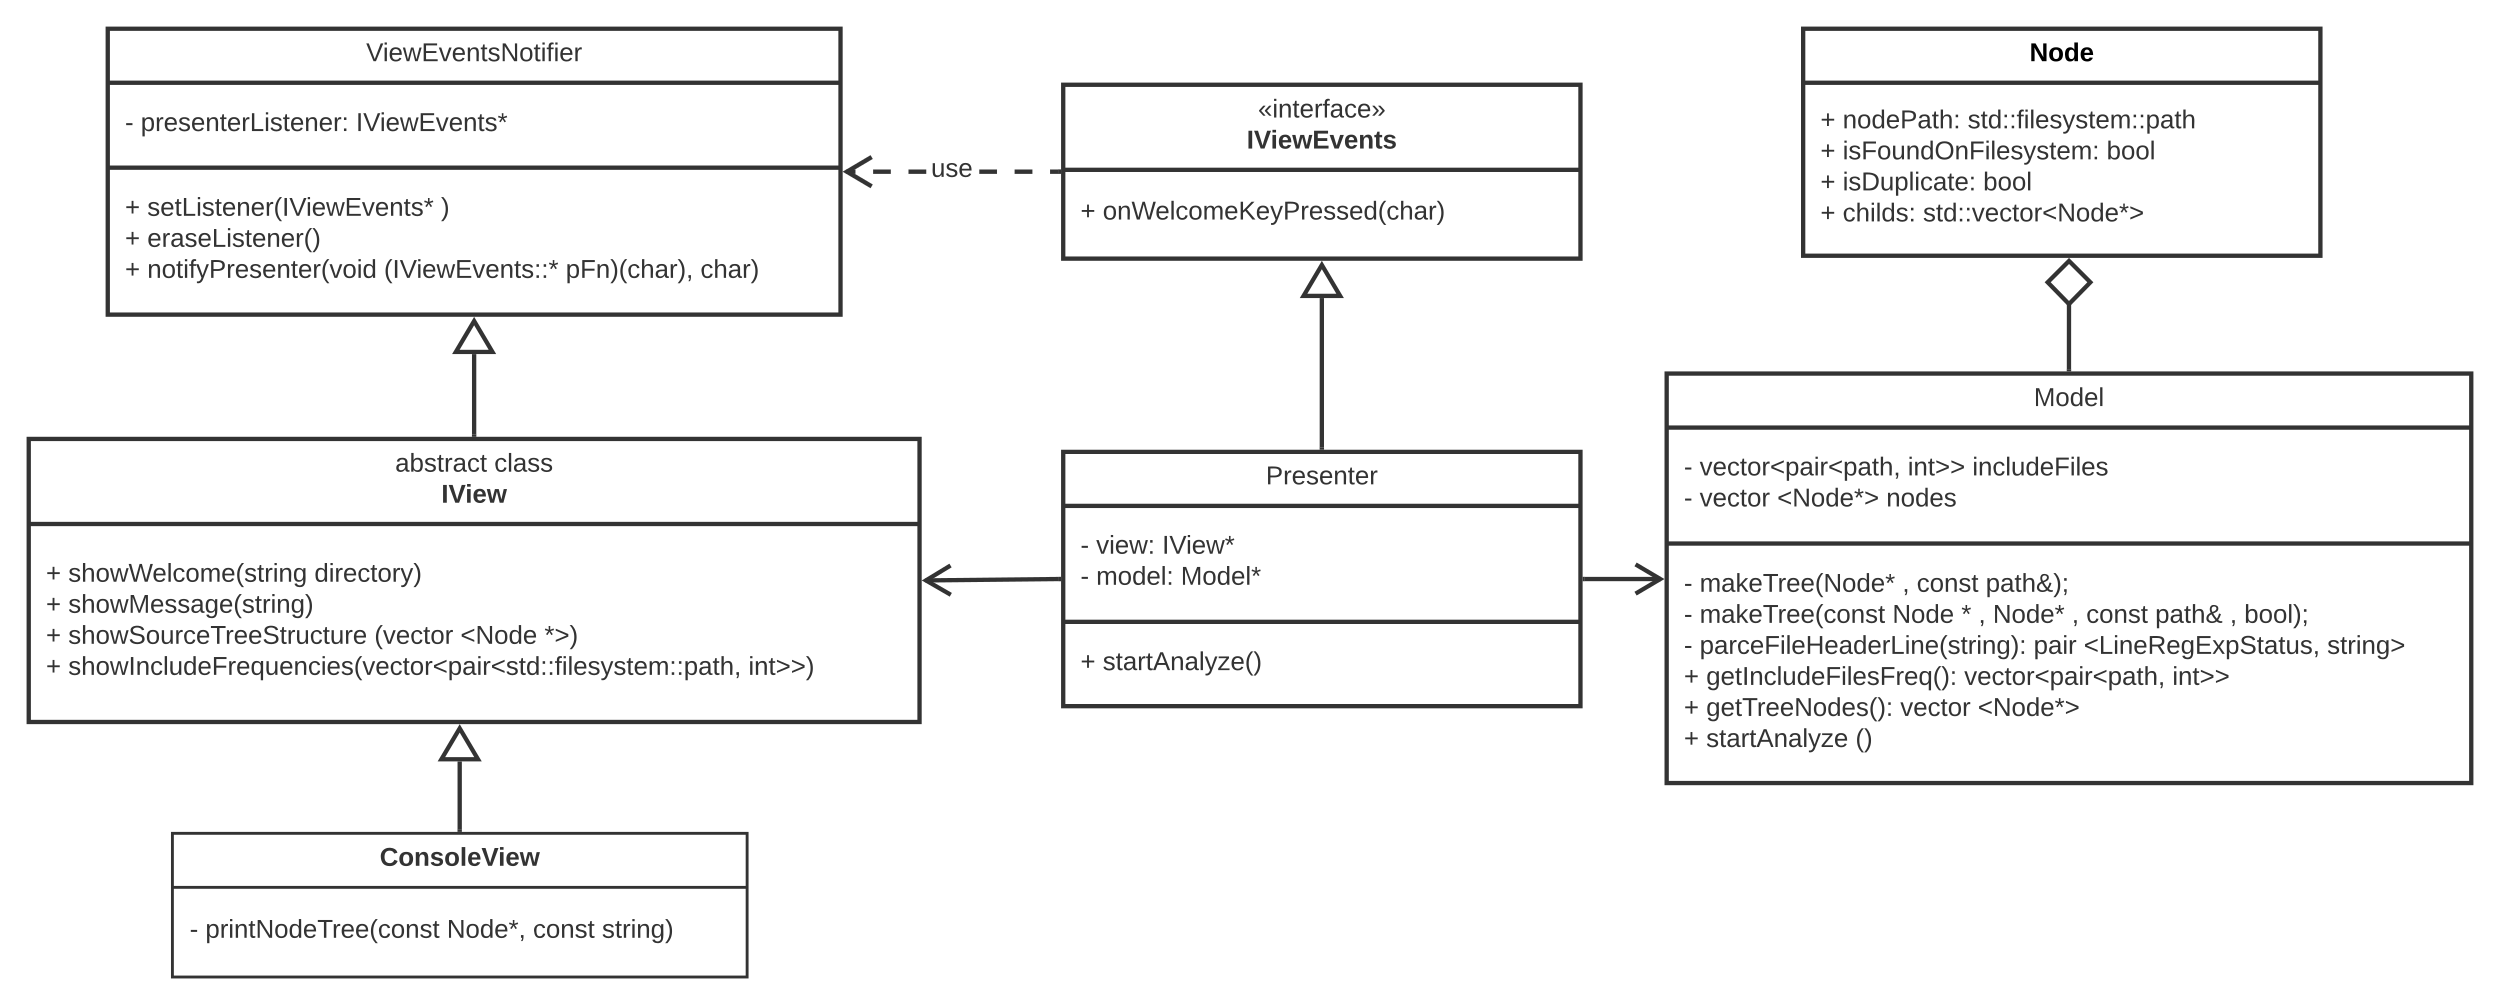 <svg xmlns="http://www.w3.org/2000/svg" xmlns:xlink="http://www.w3.org/1999/xlink" xmlns:lucid="lucid" width="1740" height="700"><g transform="translate(-20 -100)" lucid:page-tab-id="HWEp-vi-RSFO"><path d="M40 405.5h620v197H40z" stroke="#333" stroke-width="3" fill="#fff"/><path d="M40 464.7h620" stroke="#333" stroke-width="3" fill="none"/><use xlink:href="#a" transform="matrix(1,0,0,1,48,413.5) translate(247.05 14.8)"/><use xlink:href="#b" transform="matrix(1,0,0,1,48,413.5) translate(316 14.8)"/><use xlink:href="#c" transform="matrix(1,0,0,1,48,413.5) translate(279.175 36.4)"/><use xlink:href="#d" transform="matrix(1,0,0,1,52,472.7) translate(0 32.2)"/><use xlink:href="#e" transform="matrix(1,0,0,1,52,472.7) translate(15.5 32.2)"/><use xlink:href="#f" transform="matrix(1,0,0,1,52,472.7) translate(186.8 32.2)"/><use xlink:href="#d" transform="matrix(1,0,0,1,52,472.7) translate(0 53.8)"/><use xlink:href="#g" transform="matrix(1,0,0,1,52,472.7) translate(15.5 53.8)"/><use xlink:href="#d" transform="matrix(1,0,0,1,52,472.7) translate(0 75.4)"/><use xlink:href="#h" transform="matrix(1,0,0,1,52,472.7) translate(15.5 75.4)"/><use xlink:href="#i" transform="matrix(1,0,0,1,52,472.7) translate(228.55 75.4)"/><use xlink:href="#j" transform="matrix(1,0,0,1,52,472.7) translate(288.45 75.4)"/><use xlink:href="#k" transform="matrix(1,0,0,1,52,472.7) translate(346.9 75.4)"/><use xlink:href="#d" transform="matrix(1,0,0,1,52,472.7) translate(0 97)"/><use xlink:href="#l" transform="matrix(1,0,0,1,52,472.7) translate(15.5 97)"/><use xlink:href="#m" transform="matrix(1,0,0,1,52,472.7) translate(488.9 97)"/><path d="M940 411.5V307.46" stroke="#333" stroke-width="3" fill="none"/><path d="M941.5 413h-3v-1.54h3z" stroke="#333" stroke-width=".05" fill="#333"/><path d="M940 284.45l12.73 21.5h-25.46z" stroke="#333" stroke-width="3" fill="#fff"/><path d="M339.95 677.5v-47.53" stroke="#333" stroke-width="3" fill="none"/><path d="M341.45 677.46V679h-3v-1.54z" stroke="#333" stroke-width=".05" fill="#333"/><path d="M339.95 606.95l12.73 21.5h-25.46zM760 159h360v121H760z" stroke="#333" stroke-width="3" fill="#fff"/><path d="M760 218.2h360" stroke="#333" stroke-width="3" fill="none"/><use xlink:href="#n" transform="matrix(1,0,0,1,768,167) translate(127.55 14.8)"/><use xlink:href="#o" transform="matrix(1,0,0,1,768,167) translate(119.725 36.4)"/><use xlink:href="#p" transform="matrix(1,0,0,1,772,226.2) translate(0 26.6)"/><use xlink:href="#q" transform="matrix(1,0,0,1,772,226.2) translate(15.5 26.6)"/><path d="M95 120h510v199H95z" stroke="#333" stroke-width="3" fill="#fff"/><path d="M95 157.6h510M95 216.7h510" stroke="#333" stroke-width="3" fill="none"/><use xlink:href="#r" transform="matrix(1,0,0,1,103,128) translate(171.825 14.6)"/><use xlink:href="#s" transform="matrix(1,0,0,1,107,165.6) translate(0 25.6)"/><use xlink:href="#t" transform="matrix(1,0,0,1,107,165.6) translate(10.95 25.6)"/><use xlink:href="#u" transform="matrix(1,0,0,1,107,165.6) translate(160.75 25.6)"/><use xlink:href="#p" transform="matrix(1,0,0,1,107,224.7) translate(0 25.5)"/><use xlink:href="#v" transform="matrix(1,0,0,1,107,224.7) translate(15.5 25.5)"/><use xlink:href="#w" transform="matrix(1,0,0,1,107,224.7) translate(219.9 25.5)"/><use xlink:href="#p" transform="matrix(1,0,0,1,107,224.7) translate(0 47.1)"/><use xlink:href="#x" transform="matrix(1,0,0,1,107,224.7) translate(15.5 47.1)"/><use xlink:href="#p" transform="matrix(1,0,0,1,107,224.7) translate(0 68.7)"/><use xlink:href="#y" transform="matrix(1,0,0,1,107,224.7) translate(15.5 68.7)"/><use xlink:href="#z" transform="matrix(1,0,0,1,107,224.7) translate(180.25 68.7)"/><use xlink:href="#A" transform="matrix(1,0,0,1,107,224.7) translate(306.75 68.7)"/><use xlink:href="#B" transform="matrix(1,0,0,1,107,224.7) translate(400.5 68.7)"/><path d="M760 414.5h360v177H760z" stroke="#333" stroke-width="3" fill="#fff"/><path d="M760 452.1h360m-360 80.7h360" stroke="#333" stroke-width="3" fill="none"/><use xlink:href="#C" transform="matrix(1,0,0,1,768,422.5) translate(133.05 14.6)"/><use xlink:href="#s" transform="matrix(1,0,0,1,772,460.1) translate(0 25.3)"/><use xlink:href="#D" transform="matrix(1,0,0,1,772,460.1) translate(10.95 25.3)"/><use xlink:href="#E" transform="matrix(1,0,0,1,772,460.1) translate(56.85 25.3)"/><use xlink:href="#s" transform="matrix(1,0,0,1,772,460.1) translate(0 46.9)"/><use xlink:href="#F" transform="matrix(1,0,0,1,772,460.1) translate(10.95 46.9)"/><use xlink:href="#p" transform="matrix(1,0,0,1,772,540.8) translate(0 25.6)"/><use xlink:href="#G" transform="matrix(1,0,0,1,772,540.8) translate(15.5 25.6)"/><path d="M350 402.5v-56.04" stroke="#333" stroke-width="3" fill="none"/><path d="M351.5 404h-3v-1.54h3z" stroke="#333" stroke-width=".05" fill="#333"/><path d="M350 323.45l12.73 21.5h-25.46z" stroke="#333" stroke-width="3" fill="#fff"/><path d="M757 221h-6.16v-3H757zm-18.47 0H726.2v-3h12.33zm-24.63 0h-12.3v-3h12.3zm-49.26 0h-12.3v-3h12.3zM640 221h-12.3v-3H640zm-24.62 0h-6.15v-3h6.15z" stroke="#333" stroke-width=".05" fill="#333"/><path d="M758.5 221h-1.54v-3h1.54z" fill="#333"/><path d="M758.52 221.03h-1.58v-3.06h1.58zm-1.53-3v2.94h1.48v-2.94zM627.42 210.6l-15.03 8.9 15.02 8.9-1.52 2.57-19.4-11.47 19.4-11.47z" stroke="#333" stroke-width=".05" fill="#333"/><g><use xlink:href="#H" transform="matrix(1,0,0,1,668,208.7) translate(0 14.4)"/></g><path d="M757 503l-92.77.97" stroke="#333" stroke-width="3" fill="none"/><path d="M758.5 504.5l-1.52.02-.03-3 1.55-.02z" stroke="#333" stroke-width=".05" fill="#333"/><path d="M681.56 493.6l-17.1 10.37 17.3 10" stroke="#333" stroke-width="3" fill="none"/><path d="M1180 360h560v285h-560z" stroke="#333" stroke-width="3" fill="#fff"/><path d="M1180 397.6h560m-560 80.7h560" stroke="#333" stroke-width="3" fill="none"/><g><use xlink:href="#I" transform="matrix(1,0,0,1,1188,368) translate(247.55 14.6)"/></g><g><use xlink:href="#s" transform="matrix(1,0,0,1,1192,405.6) translate(0 25.3)"/><use xlink:href="#J" transform="matrix(1,0,0,1,1192,405.6) translate(10.95 25.3)"/><use xlink:href="#K" transform="matrix(1,0,0,1,1192,405.6) translate(155.8 25.3)"/><use xlink:href="#L" transform="matrix(1,0,0,1,1192,405.6) translate(200.75 25.3)"/><use xlink:href="#s" transform="matrix(1,0,0,1,1192,405.6) translate(0 46.9)"/><use xlink:href="#M" transform="matrix(1,0,0,1,1192,405.6) translate(10.95 46.9)"/><use xlink:href="#N" transform="matrix(1,0,0,1,1192,405.6) translate(64.9 46.9)"/><use xlink:href="#O" transform="matrix(1,0,0,1,1192,405.6) translate(140.85 46.9)"/></g><g><use xlink:href="#P" transform="matrix(1,0,0,1,1192,486.3) translate(0 25.6)"/><use xlink:href="#Q" transform="matrix(1,0,0,1,1192,486.3) translate(10.95 25.6)"/><use xlink:href="#R" transform="matrix(1,0,0,1,1192,486.3) translate(152.05 25.6)"/><use xlink:href="#S" transform="matrix(1,0,0,1,1192,486.3) translate(162.05 25.6)"/><use xlink:href="#T" transform="matrix(1,0,0,1,1192,486.3) translate(210.05 25.6)"/><use xlink:href="#s" transform="matrix(1,0,0,1,1192,486.3) translate(0 47.2)"/><use xlink:href="#U" transform="matrix(1,0,0,1,1192,486.3) translate(10.95 47.2)"/><use xlink:href="#V" transform="matrix(1,0,0,1,1192,486.3) translate(145.1 47.2)"/><use xlink:href="#W" transform="matrix(1,0,0,1,1192,486.3) translate(193.05 47.2)"/><use xlink:href="#X" transform="matrix(1,0,0,1,1192,486.3) translate(205.05 47.2)"/><use xlink:href="#Y" transform="matrix(1,0,0,1,1192,486.3) translate(215.05 47.2)"/><use xlink:href="#X" transform="matrix(1,0,0,1,1192,486.3) translate(270 47.2)"/><use xlink:href="#Z" transform="matrix(1,0,0,1,1192,486.3) translate(280 47.2)"/><use xlink:href="#aa" transform="matrix(1,0,0,1,1192,486.3) translate(328 47.2)"/><use xlink:href="#X" transform="matrix(1,0,0,1,1192,486.3) translate(380 47.2)"/><use xlink:href="#ab" transform="matrix(1,0,0,1,1192,486.3) translate(390 47.2)"/><use xlink:href="#s" transform="matrix(1,0,0,1,1192,486.3) translate(0 68.8)"/><use xlink:href="#ac" transform="matrix(1,0,0,1,1192,486.3) translate(10.95 68.8)"/><use xlink:href="#ad" transform="matrix(1,0,0,1,1192,486.3) translate(243.4 68.8)"/><use xlink:href="#ae" transform="matrix(1,0,0,1,1192,486.3) translate(278.3 68.8)"/><use xlink:href="#af" transform="matrix(1,0,0,1,1192,486.3) translate(447.7 68.8)"/><use xlink:href="#p" transform="matrix(1,0,0,1,1192,486.3) translate(0 90.4)"/><use xlink:href="#ag" transform="matrix(1,0,0,1,1192,486.3) translate(15.5 90.4)"/><use xlink:href="#J" transform="matrix(1,0,0,1,1192,486.3) translate(195.1 90.4)"/><use xlink:href="#ah" transform="matrix(1,0,0,1,1192,486.3) translate(339.95 90.4)"/><use xlink:href="#p" transform="matrix(1,0,0,1,1192,486.3) translate(0 112)"/><use xlink:href="#ai" transform="matrix(1,0,0,1,1192,486.3) translate(15.5 112)"/><use xlink:href="#aj" transform="matrix(1,0,0,1,1192,486.3) translate(204.55 112)"/><use xlink:href="#p" transform="matrix(1,0,0,1,1192,486.3) translate(0 133.6)"/><use xlink:href="#ak" transform="matrix(1,0,0,1,1192,486.3) translate(15.5 133.6)"/><use xlink:href="#al" transform="matrix(1,0,0,1,1192,486.3) translate(119.4 133.6)"/></g><path d="M1123 503h52.77" stroke="#333" stroke-width="3" fill="none"/><path d="M1123.04 504.5h-1.54v-3h1.54z" stroke="#333" stroke-width=".05" fill="#333"/><path d="M1158.34 513.18l17.2-10.18-17.2-10.18" stroke="#333" stroke-width="3" fill="none"/><path d="M1275 120h360v158h-360z" stroke="#333" stroke-width="3" fill="#fff"/><path d="M1275 157.6h360" stroke="#333" stroke-width="3" fill="none"/><g><use xlink:href="#am" transform="matrix(1,0,0,1,1283,128) translate(149.575 14.6)"/></g><g><use xlink:href="#p" transform="matrix(1,0,0,1,1287,165.6) translate(0 23.7)"/><use xlink:href="#an" transform="matrix(1,0,0,1,1287,165.6) translate(15.5 23.7)"/><use xlink:href="#ao" transform="matrix(1,0,0,1,1287,165.6) translate(102.5 23.7)"/><use xlink:href="#p" transform="matrix(1,0,0,1,1287,165.6) translate(0 45.3)"/><use xlink:href="#ap" transform="matrix(1,0,0,1,1287,165.6) translate(15.5 45.3)"/><use xlink:href="#aq" transform="matrix(1,0,0,1,1287,165.6) translate(199.2 45.3)"/><use xlink:href="#ar" transform="matrix(1,0,0,1,1287,165.6) translate(252.01 45.3)"/><use xlink:href="#p" transform="matrix(1,0,0,1,1287,165.6) translate(0 66.9)"/><use xlink:href="#as" transform="matrix(1,0,0,1,1287,165.6) translate(15.5 66.9)"/><use xlink:href="#at" transform="matrix(1,0,0,1,1287,165.6) translate(113.3 66.9)"/><use xlink:href="#p" transform="matrix(1,0,0,1,1287,165.6) translate(0 88.5)"/><use xlink:href="#au" transform="matrix(1,0,0,1,1287,165.6) translate(15.5 88.5)"/><use xlink:href="#av" transform="matrix(1,0,0,1,1287,165.6) translate(71.4 88.5)"/></g><path d="M1460 357l.02-46.38" stroke="#333" stroke-width="3" fill="none"/><path d="M1461.5 356.96v1.54h-3v-1.54z" stroke="#333" stroke-width=".05" fill="#333"/><path d="M1460.04 281.62l14.84 14.86-14.86 15.14-14.84-15.16z" stroke="#333" stroke-width="3" fill="#fff"/><path d="M140 680h400v100H140z" stroke="#333" stroke-width="2" fill="#fff"/><path d="M140 717.6h400" stroke="#333" stroke-width="2" fill="none"/><g><use xlink:href="#aw" transform="matrix(1,0,0,1,148,688) translate(136.275 14.6)"/></g><g><use xlink:href="#ax" transform="matrix(1,0,0,1,152,725.6) translate(0 27.1)"/><use xlink:href="#ay" transform="matrix(1,0,0,1,152,725.6) translate(10.95 27.1)"/><use xlink:href="#az" transform="matrix(1,0,0,1,152,725.6) translate(179 27.1)"/><use xlink:href="#aA" transform="matrix(1,0,0,1,152,725.6) translate(238.95 27.1)"/><use xlink:href="#aB" transform="matrix(1,0,0,1,152,725.6) translate(286.95 27.1)"/></g><defs><path fill="#333" d="M141-36C126-15 110 5 73 4 37 3 15-17 15-53c-1-64 63-63 125-63 3-35-9-54-41-54-24 1-41 7-42 31l-33-3c5-37 33-52 76-52 45 0 72 20 72 64v82c-1 20 7 32 28 27v20c-31 9-61-2-59-35zM48-53c0 20 12 33 32 33 41-3 63-29 60-74-43 2-92-5-92 41" id="aC"/><path fill="#333" d="M115-194c53 0 69 39 70 98 0 66-23 100-70 100C84 3 66-7 56-30L54 0H23l1-261h32v101c10-23 28-34 59-34zm-8 174c40 0 45-34 45-75 0-40-5-75-45-74-42 0-51 32-51 76 0 43 10 73 51 73" id="aD"/><path fill="#333" d="M135-143c-3-34-86-38-87 0 15 53 115 12 119 90S17 21 10-45l28-5c4 36 97 45 98 0-10-56-113-15-118-90-4-57 82-63 122-42 12 7 21 19 24 35" id="aE"/><path fill="#333" d="M59-47c-2 24 18 29 38 22v24C64 9 27 4 27-40v-127H5v-23h24l9-43h21v43h35v23H59v120" id="aF"/><path fill="#333" d="M114-163C36-179 61-72 57 0H25l-1-190h30c1 12-1 29 2 39 6-27 23-49 58-41v29" id="aG"/><path fill="#333" d="M96-169c-40 0-48 33-48 73s9 75 48 75c24 0 41-14 43-38l32 2c-6 37-31 61-74 61-59 0-76-41-82-99-10-93 101-131 147-64 4 7 5 14 7 22l-32 3c-4-21-16-35-41-35" id="aH"/><g id="a"><use transform="matrix(0.05,0,0,0.05,0,0)" xlink:href="#aC"/><use transform="matrix(0.05,0,0,0.05,10,0)" xlink:href="#aD"/><use transform="matrix(0.05,0,0,0.05,20,0)" xlink:href="#aE"/><use transform="matrix(0.05,0,0,0.05,29,0)" xlink:href="#aF"/><use transform="matrix(0.05,0,0,0.05,34,0)" xlink:href="#aG"/><use transform="matrix(0.05,0,0,0.05,39.95,0)" xlink:href="#aC"/><use transform="matrix(0.05,0,0,0.05,49.95,0)" xlink:href="#aH"/><use transform="matrix(0.05,0,0,0.05,58.95,0)" xlink:href="#aF"/></g><path fill="#333" d="M24 0v-261h32V0H24" id="aI"/><g id="b"><use transform="matrix(0.05,0,0,0.05,0,0)" xlink:href="#aH"/><use transform="matrix(0.05,0,0,0.05,9,0)" xlink:href="#aI"/><use transform="matrix(0.05,0,0,0.05,12.95,0)" xlink:href="#aC"/><use transform="matrix(0.05,0,0,0.05,22.95,0)" xlink:href="#aE"/><use transform="matrix(0.05,0,0,0.05,31.95,0)" xlink:href="#aE"/></g><path fill="#333" d="M24 0v-248h52V0H24" id="aJ"/><path fill="#333" d="M147 0H94L2-248h55l64 206c17-72 42-137 63-206h54" id="aK"/><path fill="#333" d="M25-224v-37h50v37H25zM25 0v-190h50V0H25" id="aL"/><path fill="#333" d="M185-48c-13 30-37 53-82 52C43 2 14-33 14-96s30-98 90-98c62 0 83 45 84 108H66c0 31 8 55 39 56 18 0 30-7 34-22zm-45-69c5-46-57-63-70-21-2 6-4 13-4 21h74" id="aM"/><path fill="#333" d="M231 0h-52l-39-155L100 0H48L-1-190h46L77-45c9-52 24-97 36-145h53l37 145 32-145h46" id="aN"/><g id="c"><use transform="matrix(0.05,0,0,0.05,0,0)" xlink:href="#aJ"/><use transform="matrix(0.05,0,0,0.05,5,0)" xlink:href="#aK"/><use transform="matrix(0.05,0,0,0.05,16.65,0)" xlink:href="#aL"/><use transform="matrix(0.05,0,0,0.05,21.65,0)" xlink:href="#aM"/><use transform="matrix(0.05,0,0,0.05,31.65,0)" xlink:href="#aN"/></g><path fill="#333" d="M118-107v75H92v-75H18v-26h74v-75h26v75h74v26h-74" id="aO"/><use transform="matrix(0.05,0,0,0.05,0,0)" xlink:href="#aO" id="d"/><path fill="#333" d="M106-169C34-169 62-67 57 0H25v-261h32l-1 103c12-21 28-36 61-36 89 0 53 116 60 194h-32v-121c2-32-8-49-39-48" id="aP"/><path fill="#333" d="M100-194c62-1 85 37 85 99 1 63-27 99-86 99S16-35 15-95c0-66 28-99 85-99zM99-20c44 1 53-31 53-75 0-43-8-75-51-75s-53 32-53 75 10 74 51 75" id="aQ"/><path fill="#333" d="M206 0h-36l-40-164L89 0H53L-1-190h32L70-26l43-164h34l41 164 42-164h31" id="aR"/><path fill="#333" d="M266 0h-40l-56-210L115 0H75L2-248h35L96-30l15-64 43-154h32l59 218 59-218h35" id="aS"/><path fill="#333" d="M100-194c63 0 86 42 84 106H49c0 40 14 67 53 68 26 1 43-12 49-29l28 8c-11 28-37 45-77 45C44 4 14-33 15-96c1-61 26-98 85-98zm52 81c6-60-76-77-97-28-3 7-6 17-6 28h103" id="aT"/><path fill="#333" d="M210-169c-67 3-38 105-44 169h-31v-121c0-29-5-50-35-48C34-165 62-65 56 0H25l-1-190h30c1 10-1 24 2 32 10-44 99-50 107 0 11-21 27-35 58-36 85-2 47 119 55 194h-31v-121c0-29-5-49-35-48" id="aU"/><path fill="#333" d="M87 75C49 33 22-17 22-94c0-76 28-126 65-167h31c-38 41-64 92-64 168S80 34 118 75H87" id="aV"/><path fill="#333" d="M24-231v-30h32v30H24zM24 0v-190h32V0H24" id="aW"/><path fill="#333" d="M117-194c89-4 53 116 60 194h-32v-121c0-31-8-49-39-48C34-167 62-67 57 0H25l-1-190h30c1 10-1 24 2 32 11-22 29-35 61-36" id="aX"/><path fill="#333" d="M177-190C167-65 218 103 67 71c-23-6-38-20-44-43l32-5c15 47 100 32 89-28v-30C133-14 115 1 83 1 29 1 15-40 15-95c0-56 16-97 71-98 29-1 48 16 59 35 1-10 0-23 2-32h30zM94-22c36 0 50-32 50-73 0-42-14-75-50-75-39 0-46 34-46 75s6 73 46 73" id="aY"/><g id="e"><use transform="matrix(0.05,0,0,0.05,0,0)" xlink:href="#aE"/><use transform="matrix(0.05,0,0,0.05,9,0)" xlink:href="#aP"/><use transform="matrix(0.05,0,0,0.05,19,0)" xlink:href="#aQ"/><use transform="matrix(0.05,0,0,0.05,29,0)" xlink:href="#aR"/><use transform="matrix(0.05,0,0,0.05,41.95,0)" xlink:href="#aS"/><use transform="matrix(0.05,0,0,0.05,58.55,0)" xlink:href="#aT"/><use transform="matrix(0.05,0,0,0.05,68.55,0)" xlink:href="#aI"/><use transform="matrix(0.05,0,0,0.05,72.5,0)" xlink:href="#aH"/><use transform="matrix(0.05,0,0,0.05,81.5,0)" xlink:href="#aQ"/><use transform="matrix(0.05,0,0,0.05,91.5,0)" xlink:href="#aU"/><use transform="matrix(0.05,0,0,0.05,106.45,0)" xlink:href="#aT"/><use transform="matrix(0.05,0,0,0.05,116.45,0)" xlink:href="#aV"/><use transform="matrix(0.05,0,0,0.05,122.4,0)" xlink:href="#aE"/><use transform="matrix(0.05,0,0,0.05,131.4,0)" xlink:href="#aF"/><use transform="matrix(0.05,0,0,0.05,136.4,0)" xlink:href="#aG"/><use transform="matrix(0.05,0,0,0.05,142.35,0)" xlink:href="#aW"/><use transform="matrix(0.05,0,0,0.05,146.3,0)" xlink:href="#aX"/><use transform="matrix(0.05,0,0,0.05,156.3,0)" xlink:href="#aY"/></g><path fill="#333" d="M85-194c31 0 48 13 60 33l-1-100h32l1 261h-30c-2-10 0-23-3-31C134-8 116 4 85 4 32 4 16-35 15-94c0-66 23-100 70-100zm9 24c-40 0-46 34-46 75 0 40 6 74 45 74 42 0 51-32 51-76 0-42-9-74-50-73" id="aZ"/><path fill="#333" d="M179-190L93 31C79 59 56 82 12 73V49c39 6 53-20 64-50L1-190h34L92-34l54-156h33" id="ba"/><path fill="#333" d="M33-261c38 41 65 92 65 168S71 34 33 75H2C39 34 66-17 66-93S39-220 2-261h31" id="bb"/><g id="f"><use transform="matrix(0.05,0,0,0.05,0,0)" xlink:href="#aZ"/><use transform="matrix(0.05,0,0,0.05,10,0)" xlink:href="#aW"/><use transform="matrix(0.05,0,0,0.05,13.95,0)" xlink:href="#aG"/><use transform="matrix(0.05,0,0,0.05,19.9,0)" xlink:href="#aT"/><use transform="matrix(0.05,0,0,0.05,29.9,0)" xlink:href="#aH"/><use transform="matrix(0.05,0,0,0.05,38.9,0)" xlink:href="#aF"/><use transform="matrix(0.05,0,0,0.05,43.9,0)" xlink:href="#aQ"/><use transform="matrix(0.05,0,0,0.05,53.9,0)" xlink:href="#aG"/><use transform="matrix(0.05,0,0,0.05,59.85,0)" xlink:href="#ba"/><use transform="matrix(0.05,0,0,0.05,68.85,0)" xlink:href="#bb"/></g><path fill="#333" d="M240 0l2-218c-23 76-54 145-80 218h-23L58-218 59 0H30v-248h44l77 211c21-75 51-140 76-211h43V0h-30" id="bc"/><g id="g"><use transform="matrix(0.05,0,0,0.05,0,0)" xlink:href="#aE"/><use transform="matrix(0.05,0,0,0.05,9,0)" xlink:href="#aP"/><use transform="matrix(0.05,0,0,0.05,19,0)" xlink:href="#aQ"/><use transform="matrix(0.05,0,0,0.05,29,0)" xlink:href="#aR"/><use transform="matrix(0.05,0,0,0.05,41.95,0)" xlink:href="#bc"/><use transform="matrix(0.05,0,0,0.05,56.9,0)" xlink:href="#aT"/><use transform="matrix(0.05,0,0,0.05,66.9,0)" xlink:href="#aE"/><use transform="matrix(0.05,0,0,0.05,75.9,0)" xlink:href="#aE"/><use transform="matrix(0.05,0,0,0.05,84.9,0)" xlink:href="#aC"/><use transform="matrix(0.05,0,0,0.05,94.9,0)" xlink:href="#aY"/><use transform="matrix(0.05,0,0,0.05,104.9,0)" xlink:href="#aT"/><use transform="matrix(0.05,0,0,0.05,114.9,0)" xlink:href="#aV"/><use transform="matrix(0.05,0,0,0.05,120.85,0)" xlink:href="#aE"/><use transform="matrix(0.05,0,0,0.05,129.85,0)" xlink:href="#aF"/><use transform="matrix(0.05,0,0,0.05,134.85,0)" xlink:href="#aG"/><use transform="matrix(0.05,0,0,0.05,140.8,0)" xlink:href="#aW"/><use transform="matrix(0.05,0,0,0.05,144.75,0)" xlink:href="#aX"/><use transform="matrix(0.05,0,0,0.05,154.75,0)" xlink:href="#aY"/><use transform="matrix(0.05,0,0,0.05,164.75,0)" xlink:href="#bb"/></g><path fill="#333" d="M185-189c-5-48-123-54-124 2 14 75 158 14 163 119 3 78-121 87-175 55-17-10-28-26-33-46l33-7c5 56 141 63 141-1 0-78-155-14-162-118-5-82 145-84 179-34 5 7 8 16 11 25" id="bd"/><path fill="#333" d="M84 4C-5 8 30-112 23-190h32v120c0 31 7 50 39 49 72-2 45-101 50-169h31l1 190h-30c-1-10 1-25-2-33-11 22-28 36-60 37" id="be"/><path fill="#333" d="M127-220V0H93v-220H8v-28h204v28h-85" id="bf"/><g id="h"><use transform="matrix(0.05,0,0,0.05,0,0)" xlink:href="#aE"/><use transform="matrix(0.05,0,0,0.05,9,0)" xlink:href="#aP"/><use transform="matrix(0.05,0,0,0.05,19,0)" xlink:href="#aQ"/><use transform="matrix(0.05,0,0,0.05,29,0)" xlink:href="#aR"/><use transform="matrix(0.05,0,0,0.05,41.95,0)" xlink:href="#bd"/><use transform="matrix(0.05,0,0,0.05,53.95,0)" xlink:href="#aQ"/><use transform="matrix(0.05,0,0,0.05,63.95,0)" xlink:href="#be"/><use transform="matrix(0.05,0,0,0.05,73.95,0)" xlink:href="#aG"/><use transform="matrix(0.05,0,0,0.05,79.9,0)" xlink:href="#aH"/><use transform="matrix(0.05,0,0,0.05,88.9,0)" xlink:href="#aT"/><use transform="matrix(0.05,0,0,0.05,98.9,0)" xlink:href="#bf"/><use transform="matrix(0.05,0,0,0.05,109.2,0)" xlink:href="#aG"/><use transform="matrix(0.05,0,0,0.05,115.15,0)" xlink:href="#aT"/><use transform="matrix(0.05,0,0,0.05,125.15,0)" xlink:href="#aT"/><use transform="matrix(0.05,0,0,0.05,135.15,0)" xlink:href="#bd"/><use transform="matrix(0.05,0,0,0.05,147.15,0)" xlink:href="#aF"/><use transform="matrix(0.05,0,0,0.05,152.15,0)" xlink:href="#aG"/><use transform="matrix(0.05,0,0,0.05,158.1,0)" xlink:href="#be"/><use transform="matrix(0.05,0,0,0.05,168.1,0)" xlink:href="#aH"/><use transform="matrix(0.05,0,0,0.05,177.1,0)" xlink:href="#aF"/><use transform="matrix(0.05,0,0,0.05,182.1,0)" xlink:href="#be"/><use transform="matrix(0.05,0,0,0.05,192.1,0)" xlink:href="#aG"/><use transform="matrix(0.05,0,0,0.05,198.05,0)" xlink:href="#aT"/></g><path fill="#333" d="M108 0H70L1-190h34L89-25l56-165h34" id="bg"/><g id="i"><use transform="matrix(0.05,0,0,0.05,0,0)" xlink:href="#aV"/><use transform="matrix(0.05,0,0,0.05,5.95,0)" xlink:href="#bg"/><use transform="matrix(0.05,0,0,0.05,14.95,0)" xlink:href="#aT"/><use transform="matrix(0.05,0,0,0.05,24.95,0)" xlink:href="#aH"/><use transform="matrix(0.05,0,0,0.05,33.95,0)" xlink:href="#aF"/><use transform="matrix(0.05,0,0,0.05,38.95,0)" xlink:href="#aQ"/><use transform="matrix(0.05,0,0,0.05,48.95,0)" xlink:href="#aG"/></g><path fill="#333" d="M18-100v-36l175-74v27L42-118l151 64v27" id="bh"/><path fill="#333" d="M190 0L58-211 59 0H30v-248h39L202-35l-2-213h31V0h-41" id="bi"/><g id="j"><use transform="matrix(0.05,0,0,0.05,0,0)" xlink:href="#bh"/><use transform="matrix(0.05,0,0,0.05,10.5,0)" xlink:href="#bi"/><use transform="matrix(0.05,0,0,0.05,23.45,0)" xlink:href="#aQ"/><use transform="matrix(0.05,0,0,0.05,33.45,0)" xlink:href="#aZ"/><use transform="matrix(0.05,0,0,0.05,43.45,0)" xlink:href="#aT"/></g><path fill="#333" d="M80-196l47-18 7 23-49 13 32 44-20 13-27-46-27 45-21-12 33-44-49-13 8-23 47 19-2-53h23" id="bj"/><path fill="#333" d="M18-27v-27l151-64-151-65v-27l175 74v36" id="bk"/><g id="k"><use transform="matrix(0.05,0,0,0.05,0,0)" xlink:href="#bj"/><use transform="matrix(0.05,0,0,0.05,7,0)" xlink:href="#bk"/><use transform="matrix(0.05,0,0,0.05,17.5,0)" xlink:href="#bb"/></g><path fill="#333" d="M33 0v-248h34V0H33" id="bl"/><path fill="#333" d="M63-220v92h138v28H63V0H30v-248h175v28H63" id="bm"/><path fill="#333" d="M145-31C134-9 116 4 85 4 32 4 16-35 15-94c0-59 17-99 70-100 32-1 48 14 60 33 0-11-1-24 2-32h30l-1 268h-32zM93-21c41 0 51-33 51-76s-8-73-50-73c-40 0-46 35-46 75s5 74 45 74" id="bn"/><path fill="#333" d="M115-194c55 1 70 41 70 98S169 2 115 4C84 4 66-9 55-30l1 105H24l-1-265h31l2 30c10-21 28-34 59-34zm-8 174c40 0 45-34 45-75s-6-73-45-74c-42 0-51 32-51 76 0 43 10 73 51 73" id="bo"/><path fill="#333" d="M33-154v-36h34v36H33zM33 0v-36h34V0H33" id="bp"/><path fill="#333" d="M101-234c-31-9-42 10-38 44h38v23H63V0H32v-167H5v-23h27c-7-52 17-82 69-68v24" id="bq"/><path fill="#333" d="M68-38c1 34 0 65-14 84H32c9-13 17-26 17-46H33v-38h35" id="br"/><g id="l"><use transform="matrix(0.05,0,0,0.05,0,0)" xlink:href="#aE"/><use transform="matrix(0.05,0,0,0.05,9,0)" xlink:href="#aP"/><use transform="matrix(0.05,0,0,0.05,19,0)" xlink:href="#aQ"/><use transform="matrix(0.05,0,0,0.05,29,0)" xlink:href="#aR"/><use transform="matrix(0.05,0,0,0.05,41.95,0)" xlink:href="#bl"/><use transform="matrix(0.05,0,0,0.05,46.95,0)" xlink:href="#aX"/><use transform="matrix(0.05,0,0,0.05,56.95,0)" xlink:href="#aH"/><use transform="matrix(0.05,0,0,0.05,65.95,0)" xlink:href="#aI"/><use transform="matrix(0.05,0,0,0.05,69.9,0)" xlink:href="#be"/><use transform="matrix(0.05,0,0,0.05,79.9,0)" xlink:href="#aZ"/><use transform="matrix(0.05,0,0,0.05,89.9,0)" xlink:href="#aT"/><use transform="matrix(0.05,0,0,0.05,99.9,0)" xlink:href="#bm"/><use transform="matrix(0.05,0,0,0.05,110.85,0)" xlink:href="#aG"/><use transform="matrix(0.05,0,0,0.05,116.8,0)" xlink:href="#aT"/><use transform="matrix(0.05,0,0,0.05,126.8,0)" xlink:href="#bn"/><use transform="matrix(0.05,0,0,0.05,136.8,0)" xlink:href="#be"/><use transform="matrix(0.05,0,0,0.05,146.8,0)" xlink:href="#aT"/><use transform="matrix(0.05,0,0,0.05,156.8,0)" xlink:href="#aX"/><use transform="matrix(0.05,0,0,0.05,166.8,0)" xlink:href="#aH"/><use transform="matrix(0.05,0,0,0.05,175.8,0)" xlink:href="#aW"/><use transform="matrix(0.05,0,0,0.05,179.75,0)" xlink:href="#aT"/><use transform="matrix(0.05,0,0,0.05,189.75,0)" xlink:href="#aE"/><use transform="matrix(0.05,0,0,0.05,198.75,0)" xlink:href="#aV"/><use transform="matrix(0.05,0,0,0.05,204.7,0)" xlink:href="#bg"/><use transform="matrix(0.05,0,0,0.05,213.7,0)" xlink:href="#aT"/><use transform="matrix(0.05,0,0,0.05,223.7,0)" xlink:href="#aH"/><use transform="matrix(0.05,0,0,0.05,232.7,0)" xlink:href="#aF"/><use transform="matrix(0.05,0,0,0.05,237.7,0)" xlink:href="#aQ"/><use transform="matrix(0.05,0,0,0.05,247.7,0)" xlink:href="#aG"/><use transform="matrix(0.05,0,0,0.05,253.65,0)" xlink:href="#bh"/><use transform="matrix(0.05,0,0,0.05,264.15,0)" xlink:href="#bo"/><use transform="matrix(0.05,0,0,0.05,274.15,0)" xlink:href="#aC"/><use transform="matrix(0.05,0,0,0.05,284.15,0)" xlink:href="#aW"/><use transform="matrix(0.05,0,0,0.05,288.1,0)" xlink:href="#aG"/><use transform="matrix(0.05,0,0,0.05,294.05,0)" xlink:href="#bh"/><use transform="matrix(0.05,0,0,0.05,304.55,0)" xlink:href="#aE"/><use transform="matrix(0.05,0,0,0.05,313.55,0)" xlink:href="#aF"/><use transform="matrix(0.05,0,0,0.05,318.55,0)" xlink:href="#aZ"/><use transform="matrix(0.05,0,0,0.05,328.55,0)" xlink:href="#bp"/><use transform="matrix(0.05,0,0,0.05,333.55,0)" xlink:href="#bp"/><use transform="matrix(0.05,0,0,0.05,338.55,0)" xlink:href="#bq"/><use transform="matrix(0.05,0,0,0.05,343.55,0)" xlink:href="#aW"/><use transform="matrix(0.05,0,0,0.05,347.5,0)" xlink:href="#aI"/><use transform="matrix(0.05,0,0,0.05,351.45,0)" xlink:href="#aT"/><use transform="matrix(0.05,0,0,0.05,361.45,0)" xlink:href="#aE"/><use transform="matrix(0.05,0,0,0.05,370.45,0)" xlink:href="#ba"/><use transform="matrix(0.05,0,0,0.05,379.45,0)" xlink:href="#aE"/><use transform="matrix(0.05,0,0,0.05,388.45,0)" xlink:href="#aF"/><use transform="matrix(0.05,0,0,0.05,393.45,0)" xlink:href="#aT"/><use transform="matrix(0.05,0,0,0.05,403.45,0)" xlink:href="#aU"/><use transform="matrix(0.05,0,0,0.05,418.4,0)" xlink:href="#bp"/><use transform="matrix(0.05,0,0,0.05,423.4,0)" xlink:href="#bp"/><use transform="matrix(0.05,0,0,0.05,428.4,0)" xlink:href="#bo"/><use transform="matrix(0.05,0,0,0.05,438.4,0)" xlink:href="#aC"/><use transform="matrix(0.05,0,0,0.05,448.4,0)" xlink:href="#aF"/><use transform="matrix(0.05,0,0,0.05,453.4,0)" xlink:href="#aP"/><use transform="matrix(0.05,0,0,0.05,463.4,0)" xlink:href="#br"/></g><g id="m"><use transform="matrix(0.05,0,0,0.05,0,0)" xlink:href="#aW"/><use transform="matrix(0.05,0,0,0.05,3.95,0)" xlink:href="#aX"/><use transform="matrix(0.05,0,0,0.05,13.95,0)" xlink:href="#aF"/><use transform="matrix(0.05,0,0,0.05,18.95,0)" xlink:href="#bk"/><use transform="matrix(0.05,0,0,0.05,29.45,0)" xlink:href="#bk"/><use transform="matrix(0.05,0,0,0.05,39.95,0)" xlink:href="#bb"/></g><path fill="#333" d="M156-25L96-89v-11l60-65h29v5l-59 66 60 64v5h-30zm-82 0L15-89v-11l59-65h29v5L44-94l59 64v5H74" id="bs"/><path fill="#333" d="M126-25H97v-5l59-64-59-66v-5h29l60 65v11zm-82 0H15v-5l59-64-59-66v-5h29l59 65v11" id="bt"/><g id="n"><use transform="matrix(0.05,0,0,0.05,0,0)" xlink:href="#bs"/><use transform="matrix(0.05,0,0,0.05,10,0)" xlink:href="#aW"/><use transform="matrix(0.05,0,0,0.05,13.95,0)" xlink:href="#aX"/><use transform="matrix(0.05,0,0,0.05,23.95,0)" xlink:href="#aF"/><use transform="matrix(0.05,0,0,0.05,28.95,0)" xlink:href="#aT"/><use transform="matrix(0.05,0,0,0.05,38.95,0)" xlink:href="#aG"/><use transform="matrix(0.05,0,0,0.05,44.9,0)" xlink:href="#bq"/><use transform="matrix(0.05,0,0,0.05,49.9,0)" xlink:href="#aC"/><use transform="matrix(0.05,0,0,0.05,59.9,0)" xlink:href="#aH"/><use transform="matrix(0.05,0,0,0.05,68.9,0)" xlink:href="#aT"/><use transform="matrix(0.05,0,0,0.05,78.9,0)" xlink:href="#bt"/></g><path fill="#333" d="M24 0v-248h195v40H76v63h132v40H76v65h150V0H24" id="bu"/><path fill="#333" d="M128 0H69L1-190h53L99-40l48-150h52" id="bv"/><path fill="#333" d="M135-194c87-1 58 113 63 194h-50c-7-57 23-157-34-157-59 0-34 97-39 157H25l-1-190h47c2 12-1 28 3 38 12-26 28-41 61-42" id="bw"/><path fill="#333" d="M115-3C79 11 28 4 28-45v-112H4v-33h27l15-45h31v45h36v33H77v99c-1 23 16 31 38 25v30" id="bx"/><path fill="#333" d="M137-138c1-29-70-34-71-4 15 46 118 7 119 86 1 83-164 76-172 9l43-7c4 19 20 25 44 25 33 8 57-30 24-41C81-84 22-81 20-136c-2-80 154-74 161-7" id="by"/><g id="o"><use transform="matrix(0.05,0,0,0.05,0,0)" xlink:href="#aJ"/><use transform="matrix(0.05,0,0,0.05,5,0)" xlink:href="#aK"/><use transform="matrix(0.05,0,0,0.05,16.65,0)" xlink:href="#aL"/><use transform="matrix(0.05,0,0,0.05,21.65,0)" xlink:href="#aM"/><use transform="matrix(0.05,0,0,0.05,31.65,0)" xlink:href="#aN"/><use transform="matrix(0.05,0,0,0.05,45.65,0)" xlink:href="#bu"/><use transform="matrix(0.05,0,0,0.05,57.65,0)" xlink:href="#bv"/><use transform="matrix(0.05,0,0,0.05,67.65,0)" xlink:href="#aM"/><use transform="matrix(0.05,0,0,0.05,77.65,0)" xlink:href="#bw"/><use transform="matrix(0.05,0,0,0.05,88.6,0)" xlink:href="#bx"/><use transform="matrix(0.05,0,0,0.05,94.55,0)" xlink:href="#by"/></g><use transform="matrix(0.05,0,0,0.05,0,0)" xlink:href="#aO" id="p"/><path fill="#333" d="M194 0L95-120 63-95V0H30v-248h33v124l119-124h40L117-140 236 0h-42" id="bz"/><path fill="#333" d="M30-248c87 1 191-15 191 75 0 78-77 80-158 76V0H30v-248zm33 125c57 0 124 11 124-50 0-59-68-47-124-48v98" id="bA"/><g id="q"><use transform="matrix(0.05,0,0,0.05,0,0)" xlink:href="#aQ"/><use transform="matrix(0.05,0,0,0.05,10,0)" xlink:href="#aX"/><use transform="matrix(0.05,0,0,0.05,20,0)" xlink:href="#aS"/><use transform="matrix(0.05,0,0,0.05,36.6,0)" xlink:href="#aT"/><use transform="matrix(0.05,0,0,0.05,46.6,0)" xlink:href="#aI"/><use transform="matrix(0.05,0,0,0.05,50.55,0)" xlink:href="#aH"/><use transform="matrix(0.05,0,0,0.05,59.55,0)" xlink:href="#aQ"/><use transform="matrix(0.05,0,0,0.05,69.55,0)" xlink:href="#aU"/><use transform="matrix(0.05,0,0,0.05,84.5,0)" xlink:href="#aT"/><use transform="matrix(0.05,0,0,0.05,94.5,0)" xlink:href="#bz"/><use transform="matrix(0.05,0,0,0.05,106.5,0)" xlink:href="#aT"/><use transform="matrix(0.05,0,0,0.05,116.5,0)" xlink:href="#ba"/><use transform="matrix(0.05,0,0,0.05,125.5,0)" xlink:href="#bA"/><use transform="matrix(0.05,0,0,0.05,137.5,0)" xlink:href="#aG"/><use transform="matrix(0.05,0,0,0.05,143.45,0)" xlink:href="#aT"/><use transform="matrix(0.05,0,0,0.05,153.45,0)" xlink:href="#aE"/><use transform="matrix(0.05,0,0,0.05,162.45,0)" xlink:href="#aE"/><use transform="matrix(0.05,0,0,0.05,171.45,0)" xlink:href="#aT"/><use transform="matrix(0.05,0,0,0.05,181.45,0)" xlink:href="#aZ"/><use transform="matrix(0.05,0,0,0.05,191.45,0)" xlink:href="#aV"/><use transform="matrix(0.05,0,0,0.05,197.4,0)" xlink:href="#aH"/><use transform="matrix(0.05,0,0,0.05,206.4,0)" xlink:href="#aP"/><use transform="matrix(0.05,0,0,0.05,216.4,0)" xlink:href="#aC"/><use transform="matrix(0.05,0,0,0.05,226.4,0)" xlink:href="#aG"/><use transform="matrix(0.05,0,0,0.05,232.35,0)" xlink:href="#bb"/></g><path fill="#333" d="M137 0h-34L2-248h35l83 218 83-218h36" id="bB"/><path fill="#333" d="M30 0v-248h187v28H63v79h144v27H63v87h162V0H30" id="bC"/><g id="r"><use transform="matrix(0.05,0,0,0.05,0,0)" xlink:href="#bB"/><use transform="matrix(0.05,0,0,0.05,11.65,0)" xlink:href="#aW"/><use transform="matrix(0.05,0,0,0.05,15.6,0)" xlink:href="#aT"/><use transform="matrix(0.05,0,0,0.05,25.6,0)" xlink:href="#aR"/><use transform="matrix(0.05,0,0,0.05,38.55,0)" xlink:href="#bC"/><use transform="matrix(0.05,0,0,0.05,50.55,0)" xlink:href="#bg"/><use transform="matrix(0.05,0,0,0.05,59.55,0)" xlink:href="#aT"/><use transform="matrix(0.05,0,0,0.05,69.55,0)" xlink:href="#aX"/><use transform="matrix(0.05,0,0,0.05,79.55,0)" xlink:href="#aF"/><use transform="matrix(0.05,0,0,0.05,84.55,0)" xlink:href="#aE"/><use transform="matrix(0.05,0,0,0.05,93.55,0)" xlink:href="#bi"/><use transform="matrix(0.05,0,0,0.05,106.5,0)" xlink:href="#aQ"/><use transform="matrix(0.05,0,0,0.05,116.5,0)" xlink:href="#aF"/><use transform="matrix(0.05,0,0,0.05,121.5,0)" xlink:href="#aW"/><use transform="matrix(0.05,0,0,0.05,125.45,0)" xlink:href="#bq"/><use transform="matrix(0.05,0,0,0.05,130.45,0)" xlink:href="#aW"/><use transform="matrix(0.05,0,0,0.05,134.4,0)" xlink:href="#aT"/><use transform="matrix(0.05,0,0,0.05,144.4,0)" xlink:href="#aG"/></g><path fill="#333" d="M16-82v-28h88v28H16" id="bD"/><use transform="matrix(0.05,0,0,0.05,0,0)" xlink:href="#bD" id="s"/><path fill="#333" d="M30 0v-248h33v221h125V0H30" id="bE"/><g id="t"><use transform="matrix(0.05,0,0,0.05,0,0)" xlink:href="#bo"/><use transform="matrix(0.05,0,0,0.05,10,0)" xlink:href="#aG"/><use transform="matrix(0.05,0,0,0.05,15.95,0)" xlink:href="#aT"/><use transform="matrix(0.05,0,0,0.05,25.95,0)" xlink:href="#aE"/><use transform="matrix(0.05,0,0,0.05,34.95,0)" xlink:href="#aT"/><use transform="matrix(0.05,0,0,0.05,44.95,0)" xlink:href="#aX"/><use transform="matrix(0.05,0,0,0.05,54.95,0)" xlink:href="#aF"/><use transform="matrix(0.05,0,0,0.05,59.95,0)" xlink:href="#aT"/><use transform="matrix(0.05,0,0,0.05,69.95,0)" xlink:href="#aG"/><use transform="matrix(0.05,0,0,0.05,75.9,0)" xlink:href="#bE"/><use transform="matrix(0.05,0,0,0.05,85.9,0)" xlink:href="#aW"/><use transform="matrix(0.05,0,0,0.05,89.85,0)" xlink:href="#aE"/><use transform="matrix(0.05,0,0,0.05,98.85,0)" xlink:href="#aF"/><use transform="matrix(0.05,0,0,0.05,103.85,0)" xlink:href="#aT"/><use transform="matrix(0.05,0,0,0.05,113.85,0)" xlink:href="#aX"/><use transform="matrix(0.05,0,0,0.05,123.85,0)" xlink:href="#aT"/><use transform="matrix(0.05,0,0,0.05,133.85,0)" xlink:href="#aG"/><use transform="matrix(0.05,0,0,0.05,139.8,0)" xlink:href="#bp"/></g><g id="u"><use transform="matrix(0.05,0,0,0.05,0,0)" xlink:href="#bl"/><use transform="matrix(0.05,0,0,0.05,5,0)" xlink:href="#bB"/><use transform="matrix(0.05,0,0,0.05,16.65,0)" xlink:href="#aW"/><use transform="matrix(0.05,0,0,0.05,20.6,0)" xlink:href="#aT"/><use transform="matrix(0.05,0,0,0.05,30.6,0)" xlink:href="#aR"/><use transform="matrix(0.05,0,0,0.05,43.55,0)" xlink:href="#bC"/><use transform="matrix(0.05,0,0,0.05,55.55,0)" xlink:href="#bg"/><use transform="matrix(0.05,0,0,0.05,64.55,0)" xlink:href="#aT"/><use transform="matrix(0.05,0,0,0.05,74.55,0)" xlink:href="#aX"/><use transform="matrix(0.05,0,0,0.05,84.55,0)" xlink:href="#aF"/><use transform="matrix(0.05,0,0,0.05,89.55,0)" xlink:href="#aE"/><use transform="matrix(0.05,0,0,0.05,98.55,0)" xlink:href="#bj"/></g><g id="v"><use transform="matrix(0.05,0,0,0.05,0,0)" xlink:href="#aE"/><use transform="matrix(0.05,0,0,0.05,9,0)" xlink:href="#aT"/><use transform="matrix(0.05,0,0,0.05,19,0)" xlink:href="#aF"/><use transform="matrix(0.05,0,0,0.05,24,0)" xlink:href="#bE"/><use transform="matrix(0.05,0,0,0.05,34,0)" xlink:href="#aW"/><use transform="matrix(0.05,0,0,0.05,37.95,0)" xlink:href="#aE"/><use transform="matrix(0.05,0,0,0.05,46.95,0)" xlink:href="#aF"/><use transform="matrix(0.05,0,0,0.05,51.95,0)" xlink:href="#aT"/><use transform="matrix(0.05,0,0,0.05,61.95,0)" xlink:href="#aX"/><use transform="matrix(0.05,0,0,0.05,71.95,0)" xlink:href="#aT"/><use transform="matrix(0.05,0,0,0.05,81.95,0)" xlink:href="#aG"/><use transform="matrix(0.05,0,0,0.05,87.9,0)" xlink:href="#aV"/><use transform="matrix(0.05,0,0,0.05,93.85,0)" xlink:href="#bl"/><use transform="matrix(0.05,0,0,0.05,98.85,0)" xlink:href="#bB"/><use transform="matrix(0.05,0,0,0.05,110.5,0)" xlink:href="#aW"/><use transform="matrix(0.05,0,0,0.05,114.45,0)" xlink:href="#aT"/><use transform="matrix(0.05,0,0,0.05,124.45,0)" xlink:href="#aR"/><use transform="matrix(0.05,0,0,0.05,137.4,0)" xlink:href="#bC"/><use transform="matrix(0.05,0,0,0.05,149.4,0)" xlink:href="#bg"/><use transform="matrix(0.05,0,0,0.05,158.4,0)" xlink:href="#aT"/><use transform="matrix(0.05,0,0,0.05,168.4,0)" xlink:href="#aX"/><use transform="matrix(0.05,0,0,0.05,178.4,0)" xlink:href="#aF"/><use transform="matrix(0.05,0,0,0.05,183.4,0)" xlink:href="#aE"/><use transform="matrix(0.05,0,0,0.05,192.4,0)" xlink:href="#bj"/></g><use transform="matrix(0.05,0,0,0.05,0,0)" xlink:href="#bb" id="w"/><g id="x"><use transform="matrix(0.05,0,0,0.05,0,0)" xlink:href="#aT"/><use transform="matrix(0.05,0,0,0.05,10,0)" xlink:href="#aG"/><use transform="matrix(0.05,0,0,0.05,15.95,0)" xlink:href="#aC"/><use transform="matrix(0.05,0,0,0.05,25.95,0)" xlink:href="#aE"/><use transform="matrix(0.05,0,0,0.05,34.95,0)" xlink:href="#aT"/><use transform="matrix(0.05,0,0,0.05,44.95,0)" xlink:href="#bE"/><use transform="matrix(0.05,0,0,0.05,54.95,0)" xlink:href="#aW"/><use transform="matrix(0.05,0,0,0.05,58.9,0)" xlink:href="#aE"/><use transform="matrix(0.05,0,0,0.05,67.9,0)" xlink:href="#aF"/><use transform="matrix(0.05,0,0,0.05,72.9,0)" xlink:href="#aT"/><use transform="matrix(0.05,0,0,0.05,82.9,0)" xlink:href="#aX"/><use transform="matrix(0.05,0,0,0.05,92.9,0)" xlink:href="#aT"/><use transform="matrix(0.05,0,0,0.05,102.9,0)" xlink:href="#aG"/><use transform="matrix(0.05,0,0,0.05,108.85,0)" xlink:href="#aV"/><use transform="matrix(0.05,0,0,0.05,114.8,0)" xlink:href="#bb"/></g><g id="y"><use transform="matrix(0.05,0,0,0.05,0,0)" xlink:href="#aX"/><use transform="matrix(0.05,0,0,0.05,10,0)" xlink:href="#aQ"/><use transform="matrix(0.05,0,0,0.05,20,0)" xlink:href="#aF"/><use transform="matrix(0.05,0,0,0.05,25,0)" xlink:href="#aW"/><use transform="matrix(0.05,0,0,0.05,28.95,0)" xlink:href="#bq"/><use transform="matrix(0.05,0,0,0.05,33.95,0)" xlink:href="#ba"/><use transform="matrix(0.05,0,0,0.05,42.95,0)" xlink:href="#bA"/><use transform="matrix(0.05,0,0,0.05,54.95,0)" xlink:href="#aG"/><use transform="matrix(0.05,0,0,0.05,60.9,0)" xlink:href="#aT"/><use transform="matrix(0.05,0,0,0.05,70.9,0)" xlink:href="#aE"/><use transform="matrix(0.05,0,0,0.05,79.9,0)" xlink:href="#aT"/><use transform="matrix(0.05,0,0,0.05,89.9,0)" xlink:href="#aX"/><use transform="matrix(0.05,0,0,0.05,99.9,0)" xlink:href="#aF"/><use transform="matrix(0.05,0,0,0.05,104.9,0)" xlink:href="#aT"/><use transform="matrix(0.05,0,0,0.05,114.9,0)" xlink:href="#aG"/><use transform="matrix(0.05,0,0,0.05,120.85,0)" xlink:href="#aV"/><use transform="matrix(0.05,0,0,0.05,126.8,0)" xlink:href="#bg"/><use transform="matrix(0.05,0,0,0.05,135.8,0)" xlink:href="#aQ"/><use transform="matrix(0.05,0,0,0.05,145.8,0)" xlink:href="#aW"/><use transform="matrix(0.05,0,0,0.05,149.75,0)" xlink:href="#aZ"/></g><g id="z"><use transform="matrix(0.05,0,0,0.05,0,0)" xlink:href="#aV"/><use transform="matrix(0.05,0,0,0.05,5.95,0)" xlink:href="#bl"/><use transform="matrix(0.05,0,0,0.05,10.95,0)" xlink:href="#bB"/><use transform="matrix(0.05,0,0,0.05,22.6,0)" xlink:href="#aW"/><use transform="matrix(0.05,0,0,0.05,26.55,0)" xlink:href="#aT"/><use transform="matrix(0.05,0,0,0.05,36.55,0)" xlink:href="#aR"/><use transform="matrix(0.05,0,0,0.05,49.5,0)" xlink:href="#bC"/><use transform="matrix(0.05,0,0,0.05,61.5,0)" xlink:href="#bg"/><use transform="matrix(0.05,0,0,0.05,70.5,0)" xlink:href="#aT"/><use transform="matrix(0.05,0,0,0.05,80.5,0)" xlink:href="#aX"/><use transform="matrix(0.05,0,0,0.05,90.5,0)" xlink:href="#aF"/><use transform="matrix(0.05,0,0,0.05,95.5,0)" xlink:href="#aE"/><use transform="matrix(0.05,0,0,0.05,104.5,0)" xlink:href="#bp"/><use transform="matrix(0.05,0,0,0.05,109.5,0)" xlink:href="#bp"/><use transform="matrix(0.05,0,0,0.05,114.5,0)" xlink:href="#bj"/></g><g id="A"><use transform="matrix(0.05,0,0,0.05,0,0)" xlink:href="#bo"/><use transform="matrix(0.05,0,0,0.05,10,0)" xlink:href="#bm"/><use transform="matrix(0.05,0,0,0.05,20.95,0)" xlink:href="#aX"/><use transform="matrix(0.05,0,0,0.05,30.95,0)" xlink:href="#bb"/><use transform="matrix(0.05,0,0,0.05,36.9,0)" xlink:href="#aV"/><use transform="matrix(0.05,0,0,0.05,42.85,0)" xlink:href="#aH"/><use transform="matrix(0.05,0,0,0.05,51.85,0)" xlink:href="#aP"/><use transform="matrix(0.05,0,0,0.05,61.85,0)" xlink:href="#aC"/><use transform="matrix(0.05,0,0,0.05,71.85,0)" xlink:href="#aG"/><use transform="matrix(0.05,0,0,0.05,77.8,0)" xlink:href="#bb"/><use transform="matrix(0.05,0,0,0.05,83.75,0)" xlink:href="#br"/></g><g id="B"><use transform="matrix(0.05,0,0,0.05,0,0)" xlink:href="#aH"/><use transform="matrix(0.05,0,0,0.05,9,0)" xlink:href="#aP"/><use transform="matrix(0.05,0,0,0.05,19,0)" xlink:href="#aC"/><use transform="matrix(0.05,0,0,0.05,29,0)" xlink:href="#aG"/><use transform="matrix(0.05,0,0,0.05,34.95,0)" xlink:href="#bb"/></g><g id="C"><use transform="matrix(0.05,0,0,0.05,0,0)" xlink:href="#bA"/><use transform="matrix(0.05,0,0,0.05,12,0)" xlink:href="#aG"/><use transform="matrix(0.05,0,0,0.05,17.95,0)" xlink:href="#aT"/><use transform="matrix(0.05,0,0,0.05,27.95,0)" xlink:href="#aE"/><use transform="matrix(0.05,0,0,0.05,36.95,0)" xlink:href="#aT"/><use transform="matrix(0.05,0,0,0.05,46.95,0)" xlink:href="#aX"/><use transform="matrix(0.05,0,0,0.05,56.95,0)" xlink:href="#aF"/><use transform="matrix(0.05,0,0,0.05,61.95,0)" xlink:href="#aT"/><use transform="matrix(0.05,0,0,0.05,71.95,0)" xlink:href="#aG"/></g><g id="D"><use transform="matrix(0.05,0,0,0.05,0,0)" xlink:href="#bg"/><use transform="matrix(0.05,0,0,0.05,9,0)" xlink:href="#aW"/><use transform="matrix(0.05,0,0,0.05,12.95,0)" xlink:href="#aT"/><use transform="matrix(0.05,0,0,0.05,22.95,0)" xlink:href="#aR"/><use transform="matrix(0.05,0,0,0.05,35.9,0)" xlink:href="#bp"/></g><g id="E"><use transform="matrix(0.05,0,0,0.05,0,0)" xlink:href="#bl"/><use transform="matrix(0.05,0,0,0.05,5,0)" xlink:href="#bB"/><use transform="matrix(0.05,0,0,0.05,16.65,0)" xlink:href="#aW"/><use transform="matrix(0.05,0,0,0.05,20.6,0)" xlink:href="#aT"/><use transform="matrix(0.05,0,0,0.05,30.6,0)" xlink:href="#aR"/><use transform="matrix(0.05,0,0,0.05,43.55,0)" xlink:href="#bj"/></g><g id="F"><use transform="matrix(0.05,0,0,0.05,0,0)" xlink:href="#aU"/><use transform="matrix(0.05,0,0,0.05,14.95,0)" xlink:href="#aQ"/><use transform="matrix(0.05,0,0,0.05,24.95,0)" xlink:href="#aZ"/><use transform="matrix(0.05,0,0,0.05,34.95,0)" xlink:href="#aT"/><use transform="matrix(0.05,0,0,0.05,44.95,0)" xlink:href="#aI"/><use transform="matrix(0.05,0,0,0.05,48.9,0)" xlink:href="#bp"/><use transform="matrix(0.05,0,0,0.05,58.9,0)" xlink:href="#bc"/><use transform="matrix(0.05,0,0,0.05,73.85,0)" xlink:href="#aQ"/><use transform="matrix(0.05,0,0,0.05,83.85,0)" xlink:href="#aZ"/><use transform="matrix(0.05,0,0,0.05,93.85,0)" xlink:href="#aT"/><use transform="matrix(0.05,0,0,0.05,103.85,0)" xlink:href="#aI"/><use transform="matrix(0.05,0,0,0.05,107.8,0)" xlink:href="#bj"/></g><path fill="#333" d="M205 0l-28-72H64L36 0H1l101-248h38L239 0h-34zm-38-99l-47-123c-12 45-31 82-46 123h93" id="bF"/><path fill="#333" d="M9 0v-24l116-142H16v-24h144v24L44-24h123V0H9" id="bG"/><g id="G"><use transform="matrix(0.05,0,0,0.05,0,0)" xlink:href="#aE"/><use transform="matrix(0.05,0,0,0.05,9,0)" xlink:href="#aF"/><use transform="matrix(0.05,0,0,0.05,14,0)" xlink:href="#aC"/><use transform="matrix(0.05,0,0,0.05,24,0)" xlink:href="#aG"/><use transform="matrix(0.05,0,0,0.05,29.95,0)" xlink:href="#aF"/><use transform="matrix(0.05,0,0,0.05,34.95,0)" xlink:href="#bF"/><use transform="matrix(0.05,0,0,0.05,46.95,0)" xlink:href="#aX"/><use transform="matrix(0.05,0,0,0.05,56.95,0)" xlink:href="#aC"/><use transform="matrix(0.05,0,0,0.05,66.95,0)" xlink:href="#aI"/><use transform="matrix(0.05,0,0,0.05,70.9,0)" xlink:href="#ba"/><use transform="matrix(0.05,0,0,0.05,79.9,0)" xlink:href="#bG"/><use transform="matrix(0.05,0,0,0.05,88.9,0)" xlink:href="#aT"/><use transform="matrix(0.05,0,0,0.05,98.9,0)" xlink:href="#aV"/><use transform="matrix(0.05,0,0,0.05,104.85,0)" xlink:href="#bb"/></g><g id="H"><use transform="matrix(0.05,0,0,0.05,0,0)" xlink:href="#be"/><use transform="matrix(0.05,0,0,0.05,10,0)" xlink:href="#aE"/><use transform="matrix(0.05,0,0,0.05,19,0)" xlink:href="#aT"/></g><g id="I"><use transform="matrix(0.05,0,0,0.05,0,0)" xlink:href="#bc"/><use transform="matrix(0.05,0,0,0.05,14.95,0)" xlink:href="#aQ"/><use transform="matrix(0.05,0,0,0.05,24.95,0)" xlink:href="#aZ"/><use transform="matrix(0.05,0,0,0.05,34.95,0)" xlink:href="#aT"/><use transform="matrix(0.05,0,0,0.05,44.95,0)" xlink:href="#aI"/></g><g id="J"><use transform="matrix(0.05,0,0,0.05,0,0)" xlink:href="#bg"/><use transform="matrix(0.05,0,0,0.05,9,0)" xlink:href="#aT"/><use transform="matrix(0.05,0,0,0.05,19,0)" xlink:href="#aH"/><use transform="matrix(0.05,0,0,0.05,28,0)" xlink:href="#aF"/><use transform="matrix(0.05,0,0,0.05,33,0)" xlink:href="#aQ"/><use transform="matrix(0.05,0,0,0.05,43,0)" xlink:href="#aG"/><use transform="matrix(0.05,0,0,0.05,48.95,0)" xlink:href="#bh"/><use transform="matrix(0.05,0,0,0.05,59.45,0)" xlink:href="#bo"/><use transform="matrix(0.05,0,0,0.05,69.45,0)" xlink:href="#aC"/><use transform="matrix(0.05,0,0,0.05,79.45,0)" xlink:href="#aW"/><use transform="matrix(0.05,0,0,0.05,83.4,0)" xlink:href="#aG"/><use transform="matrix(0.05,0,0,0.05,89.35,0)" xlink:href="#bh"/><use transform="matrix(0.05,0,0,0.05,99.85,0)" xlink:href="#bo"/><use transform="matrix(0.05,0,0,0.05,109.85,0)" xlink:href="#aC"/><use transform="matrix(0.05,0,0,0.05,119.85,0)" xlink:href="#aF"/><use transform="matrix(0.05,0,0,0.05,124.85,0)" xlink:href="#aP"/><use transform="matrix(0.05,0,0,0.05,134.85,0)" xlink:href="#br"/></g><g id="K"><use transform="matrix(0.05,0,0,0.05,0,0)" xlink:href="#aW"/><use transform="matrix(0.05,0,0,0.05,3.95,0)" xlink:href="#aX"/><use transform="matrix(0.05,0,0,0.05,13.95,0)" xlink:href="#aF"/><use transform="matrix(0.05,0,0,0.05,18.95,0)" xlink:href="#bk"/><use transform="matrix(0.05,0,0,0.05,29.45,0)" xlink:href="#bk"/></g><g id="L"><use transform="matrix(0.05,0,0,0.05,0,0)" xlink:href="#aW"/><use transform="matrix(0.05,0,0,0.05,3.95,0)" xlink:href="#aX"/><use transform="matrix(0.05,0,0,0.05,13.95,0)" xlink:href="#aH"/><use transform="matrix(0.05,0,0,0.05,22.95,0)" xlink:href="#aI"/><use transform="matrix(0.05,0,0,0.05,26.9,0)" xlink:href="#be"/><use transform="matrix(0.05,0,0,0.05,36.9,0)" xlink:href="#aZ"/><use transform="matrix(0.05,0,0,0.05,46.9,0)" xlink:href="#aT"/><use transform="matrix(0.05,0,0,0.05,56.9,0)" xlink:href="#bm"/><use transform="matrix(0.05,0,0,0.05,67.85,0)" xlink:href="#aW"/><use transform="matrix(0.05,0,0,0.05,71.8,0)" xlink:href="#aI"/><use transform="matrix(0.05,0,0,0.05,75.75,0)" xlink:href="#aT"/><use transform="matrix(0.05,0,0,0.05,85.75,0)" xlink:href="#aE"/></g><g id="M"><use transform="matrix(0.05,0,0,0.05,0,0)" xlink:href="#bg"/><use transform="matrix(0.05,0,0,0.05,9,0)" xlink:href="#aT"/><use transform="matrix(0.05,0,0,0.05,19,0)" xlink:href="#aH"/><use transform="matrix(0.05,0,0,0.05,28,0)" xlink:href="#aF"/><use transform="matrix(0.05,0,0,0.05,33,0)" xlink:href="#aQ"/><use transform="matrix(0.05,0,0,0.05,43,0)" xlink:href="#aG"/></g><g id="N"><use transform="matrix(0.05,0,0,0.05,0,0)" xlink:href="#bh"/><use transform="matrix(0.05,0,0,0.05,10.5,0)" xlink:href="#bi"/><use transform="matrix(0.05,0,0,0.05,23.45,0)" xlink:href="#aQ"/><use transform="matrix(0.05,0,0,0.05,33.45,0)" xlink:href="#aZ"/><use transform="matrix(0.05,0,0,0.05,43.45,0)" xlink:href="#aT"/><use transform="matrix(0.05,0,0,0.05,53.45,0)" xlink:href="#bj"/><use transform="matrix(0.05,0,0,0.05,60.45,0)" xlink:href="#bk"/></g><g id="O"><use transform="matrix(0.05,0,0,0.05,0,0)" xlink:href="#aX"/><use transform="matrix(0.05,0,0,0.05,10,0)" xlink:href="#aQ"/><use transform="matrix(0.05,0,0,0.05,20,0)" xlink:href="#aZ"/><use transform="matrix(0.05,0,0,0.05,30,0)" xlink:href="#aT"/><use transform="matrix(0.05,0,0,0.05,40,0)" xlink:href="#aE"/></g><use transform="matrix(0.05,0,0,0.05,0,0)" xlink:href="#bD" id="P"/><path fill="#333" d="M143 0L79-87 56-68V0H24v-261h32v163l83-92h37l-77 82L181 0h-38" id="bH"/><g id="Q"><use transform="matrix(0.05,0,0,0.05,0,0)" xlink:href="#aU"/><use transform="matrix(0.05,0,0,0.05,14.95,0)" xlink:href="#aC"/><use transform="matrix(0.05,0,0,0.05,24.95,0)" xlink:href="#bH"/><use transform="matrix(0.05,0,0,0.05,33.95,0)" xlink:href="#aT"/><use transform="matrix(0.05,0,0,0.05,43.95,0)" xlink:href="#bf"/><use transform="matrix(0.05,0,0,0.05,54.25,0)" xlink:href="#aG"/><use transform="matrix(0.05,0,0,0.05,60.2,0)" xlink:href="#aT"/><use transform="matrix(0.05,0,0,0.05,70.2,0)" xlink:href="#aT"/><use transform="matrix(0.05,0,0,0.05,80.2,0)" xlink:href="#aV"/><use transform="matrix(0.05,0,0,0.05,86.15,0)" xlink:href="#bi"/><use transform="matrix(0.05,0,0,0.05,99.1,0)" xlink:href="#aQ"/><use transform="matrix(0.05,0,0,0.05,109.1,0)" xlink:href="#aZ"/><use transform="matrix(0.05,0,0,0.05,119.1,0)" xlink:href="#aT"/><use transform="matrix(0.05,0,0,0.05,129.1,0)" xlink:href="#bj"/></g><use transform="matrix(0.05,0,0,0.05,0,0)" xlink:href="#br" id="R"/><g id="S"><use transform="matrix(0.05,0,0,0.05,0,0)" xlink:href="#aH"/><use transform="matrix(0.05,0,0,0.05,9,0)" xlink:href="#aQ"/><use transform="matrix(0.05,0,0,0.05,19,0)" xlink:href="#aX"/><use transform="matrix(0.05,0,0,0.05,29,0)" xlink:href="#aE"/><use transform="matrix(0.05,0,0,0.05,38,0)" xlink:href="#aF"/></g><path fill="#333" d="M234-2c-28 10-62 0-77-18C117 19 8 12 13-65c3-43 29-61 60-76-25-40-17-114 47-108 35 3 59 15 59 50 0 44-40 53-71 69 14 26 32 50 51 72 14-21 24-43 30-72l26 8c-9 33-21 57-38 82 13 13 33 22 57 15v23zM97-151c25-10 52-18 56-48-1-18-13-29-33-29-42 0-39 50-23 77zM42-66c-3 51 71 58 98 28-20-24-41-51-56-80-23 10-40 24-42 52" id="bI"/><path fill="#333" d="M68-36c1 33-1 63-14 82H32c9-13 17-26 17-46H33v-36h35zM33-154v-36h35v36H33" id="bJ"/><g id="T"><use transform="matrix(0.05,0,0,0.05,0,0)" xlink:href="#bo"/><use transform="matrix(0.05,0,0,0.05,10,0)" xlink:href="#aC"/><use transform="matrix(0.05,0,0,0.05,20,0)" xlink:href="#aF"/><use transform="matrix(0.05,0,0,0.05,25,0)" xlink:href="#aP"/><use transform="matrix(0.05,0,0,0.05,35,0)" xlink:href="#bI"/><use transform="matrix(0.05,0,0,0.05,47,0)" xlink:href="#bb"/><use transform="matrix(0.05,0,0,0.05,52.95,0)" xlink:href="#bJ"/></g><g id="U"><use transform="matrix(0.05,0,0,0.05,0,0)" xlink:href="#aU"/><use transform="matrix(0.05,0,0,0.05,14.95,0)" xlink:href="#aC"/><use transform="matrix(0.05,0,0,0.05,24.95,0)" xlink:href="#bH"/><use transform="matrix(0.05,0,0,0.05,33.95,0)" xlink:href="#aT"/><use transform="matrix(0.05,0,0,0.05,43.95,0)" xlink:href="#bf"/><use transform="matrix(0.05,0,0,0.05,54.25,0)" xlink:href="#aG"/><use transform="matrix(0.05,0,0,0.05,60.2,0)" xlink:href="#aT"/><use transform="matrix(0.05,0,0,0.05,70.2,0)" xlink:href="#aT"/><use transform="matrix(0.05,0,0,0.05,80.2,0)" xlink:href="#aV"/><use transform="matrix(0.05,0,0,0.05,86.15,0)" xlink:href="#aH"/><use transform="matrix(0.05,0,0,0.05,95.15,0)" xlink:href="#aQ"/><use transform="matrix(0.05,0,0,0.05,105.15,0)" xlink:href="#aX"/><use transform="matrix(0.05,0,0,0.05,115.15,0)" xlink:href="#aE"/><use transform="matrix(0.05,0,0,0.05,124.15,0)" xlink:href="#aF"/></g><g id="V"><use transform="matrix(0.05,0,0,0.05,0,0)" xlink:href="#bi"/><use transform="matrix(0.05,0,0,0.05,12.95,0)" xlink:href="#aQ"/><use transform="matrix(0.05,0,0,0.05,22.95,0)" xlink:href="#aZ"/><use transform="matrix(0.05,0,0,0.05,32.95,0)" xlink:href="#aT"/></g><use transform="matrix(0.05,0,0,0.05,0,0)" xlink:href="#bj" id="W"/><use transform="matrix(0.05,0,0,0.05,0,0)" xlink:href="#br" id="X"/><g id="Y"><use transform="matrix(0.05,0,0,0.05,0,0)" xlink:href="#bi"/><use transform="matrix(0.05,0,0,0.05,12.95,0)" xlink:href="#aQ"/><use transform="matrix(0.05,0,0,0.05,22.95,0)" xlink:href="#aZ"/><use transform="matrix(0.05,0,0,0.05,32.95,0)" xlink:href="#aT"/><use transform="matrix(0.05,0,0,0.05,42.95,0)" xlink:href="#bj"/></g><g id="Z"><use transform="matrix(0.05,0,0,0.05,0,0)" xlink:href="#aH"/><use transform="matrix(0.05,0,0,0.05,9,0)" xlink:href="#aQ"/><use transform="matrix(0.05,0,0,0.05,19,0)" xlink:href="#aX"/><use transform="matrix(0.05,0,0,0.05,29,0)" xlink:href="#aE"/><use transform="matrix(0.05,0,0,0.05,38,0)" xlink:href="#aF"/></g><g id="aa"><use transform="matrix(0.05,0,0,0.05,0,0)" xlink:href="#bo"/><use transform="matrix(0.05,0,0,0.05,10,0)" xlink:href="#aC"/><use transform="matrix(0.05,0,0,0.05,20,0)" xlink:href="#aF"/><use transform="matrix(0.05,0,0,0.05,25,0)" xlink:href="#aP"/><use transform="matrix(0.05,0,0,0.05,35,0)" xlink:href="#bI"/></g><g id="ab"><use transform="matrix(0.05,0,0,0.05,0,0)" xlink:href="#aD"/><use transform="matrix(0.05,0,0,0.05,10,0)" xlink:href="#aQ"/><use transform="matrix(0.05,0,0,0.05,20,0)" xlink:href="#aQ"/><use transform="matrix(0.05,0,0,0.05,30,0)" xlink:href="#aI"/><use transform="matrix(0.05,0,0,0.05,33.95,0)" xlink:href="#bb"/><use transform="matrix(0.05,0,0,0.05,39.9,0)" xlink:href="#bJ"/></g><path fill="#333" d="M197 0v-115H63V0H30v-248h33v105h134v-105h34V0h-34" id="bK"/><g id="ac"><use transform="matrix(0.05,0,0,0.05,0,0)" xlink:href="#bo"/><use transform="matrix(0.05,0,0,0.05,10,0)" xlink:href="#aC"/><use transform="matrix(0.05,0,0,0.05,20,0)" xlink:href="#aG"/><use transform="matrix(0.05,0,0,0.05,25.95,0)" xlink:href="#aH"/><use transform="matrix(0.05,0,0,0.05,34.95,0)" xlink:href="#aT"/><use transform="matrix(0.05,0,0,0.05,44.95,0)" xlink:href="#bm"/><use transform="matrix(0.05,0,0,0.05,55.9,0)" xlink:href="#aW"/><use transform="matrix(0.05,0,0,0.05,59.85,0)" xlink:href="#aI"/><use transform="matrix(0.05,0,0,0.05,63.8,0)" xlink:href="#aT"/><use transform="matrix(0.05,0,0,0.05,73.8,0)" xlink:href="#bK"/><use transform="matrix(0.05,0,0,0.05,86.75,0)" xlink:href="#aT"/><use transform="matrix(0.05,0,0,0.05,96.75,0)" xlink:href="#aC"/><use transform="matrix(0.05,0,0,0.05,106.75,0)" xlink:href="#aZ"/><use transform="matrix(0.05,0,0,0.05,116.75,0)" xlink:href="#aT"/><use transform="matrix(0.05,0,0,0.05,126.75,0)" xlink:href="#aG"/><use transform="matrix(0.05,0,0,0.05,132.7,0)" xlink:href="#bE"/><use transform="matrix(0.05,0,0,0.05,142.7,0)" xlink:href="#aW"/><use transform="matrix(0.05,0,0,0.05,146.65,0)" xlink:href="#aX"/><use transform="matrix(0.05,0,0,0.05,156.65,0)" xlink:href="#aT"/><use transform="matrix(0.05,0,0,0.05,166.65,0)" xlink:href="#aV"/><use transform="matrix(0.05,0,0,0.05,172.6,0)" xlink:href="#aE"/><use transform="matrix(0.05,0,0,0.05,181.6,0)" xlink:href="#aF"/><use transform="matrix(0.05,0,0,0.05,186.6,0)" xlink:href="#aG"/><use transform="matrix(0.05,0,0,0.05,192.55,0)" xlink:href="#aW"/><use transform="matrix(0.05,0,0,0.05,196.5,0)" xlink:href="#aX"/><use transform="matrix(0.05,0,0,0.05,206.5,0)" xlink:href="#aY"/><use transform="matrix(0.05,0,0,0.05,216.5,0)" xlink:href="#bb"/><use transform="matrix(0.05,0,0,0.05,222.45,0)" xlink:href="#bp"/></g><g id="ad"><use transform="matrix(0.05,0,0,0.05,0,0)" xlink:href="#bo"/><use transform="matrix(0.05,0,0,0.05,10,0)" xlink:href="#aC"/><use transform="matrix(0.05,0,0,0.05,20,0)" xlink:href="#aW"/><use transform="matrix(0.05,0,0,0.05,23.95,0)" xlink:href="#aG"/></g><path fill="#333" d="M233-177c-1 41-23 64-60 70L243 0h-38l-65-103H63V0H30v-248c88 3 205-21 203 71zM63-129c60-2 137 13 137-47 0-61-80-42-137-45v92" id="bL"/><path fill="#333" d="M141 0L90-78 38 0H4l68-98-65-92h35l48 74 47-74h35l-64 92 68 98h-35" id="bM"/><g id="ae"><use transform="matrix(0.05,0,0,0.05,0,0)" xlink:href="#bh"/><use transform="matrix(0.05,0,0,0.05,10.5,0)" xlink:href="#bE"/><use transform="matrix(0.05,0,0,0.05,20.5,0)" xlink:href="#aW"/><use transform="matrix(0.05,0,0,0.05,24.45,0)" xlink:href="#aX"/><use transform="matrix(0.05,0,0,0.05,34.45,0)" xlink:href="#aT"/><use transform="matrix(0.05,0,0,0.05,44.45,0)" xlink:href="#bL"/><use transform="matrix(0.05,0,0,0.05,57.4,0)" xlink:href="#aT"/><use transform="matrix(0.05,0,0,0.05,67.4,0)" xlink:href="#aY"/><use transform="matrix(0.05,0,0,0.05,77.4,0)" xlink:href="#bC"/><use transform="matrix(0.05,0,0,0.05,89.4,0)" xlink:href="#bM"/><use transform="matrix(0.05,0,0,0.05,98.4,0)" xlink:href="#bo"/><use transform="matrix(0.05,0,0,0.05,108.4,0)" xlink:href="#bd"/><use transform="matrix(0.05,0,0,0.05,120.4,0)" xlink:href="#aF"/><use transform="matrix(0.05,0,0,0.05,125.4,0)" xlink:href="#aC"/><use transform="matrix(0.05,0,0,0.05,135.4,0)" xlink:href="#aF"/><use transform="matrix(0.05,0,0,0.05,140.4,0)" xlink:href="#be"/><use transform="matrix(0.05,0,0,0.05,150.4,0)" xlink:href="#aE"/><use transform="matrix(0.05,0,0,0.05,159.4,0)" xlink:href="#br"/></g><g id="af"><use transform="matrix(0.05,0,0,0.05,0,0)" xlink:href="#aE"/><use transform="matrix(0.05,0,0,0.05,9,0)" xlink:href="#aF"/><use transform="matrix(0.05,0,0,0.05,14,0)" xlink:href="#aG"/><use transform="matrix(0.05,0,0,0.05,19.95,0)" xlink:href="#aW"/><use transform="matrix(0.05,0,0,0.05,23.9,0)" xlink:href="#aX"/><use transform="matrix(0.05,0,0,0.05,33.9,0)" xlink:href="#aY"/><use transform="matrix(0.05,0,0,0.05,43.9,0)" xlink:href="#bk"/></g><g id="ag"><use transform="matrix(0.05,0,0,0.05,0,0)" xlink:href="#aY"/><use transform="matrix(0.05,0,0,0.05,10,0)" xlink:href="#aT"/><use transform="matrix(0.05,0,0,0.05,20,0)" xlink:href="#aF"/><use transform="matrix(0.05,0,0,0.05,25,0)" xlink:href="#bl"/><use transform="matrix(0.05,0,0,0.05,30,0)" xlink:href="#aX"/><use transform="matrix(0.05,0,0,0.05,40,0)" xlink:href="#aH"/><use transform="matrix(0.05,0,0,0.05,49,0)" xlink:href="#aI"/><use transform="matrix(0.05,0,0,0.05,52.95,0)" xlink:href="#be"/><use transform="matrix(0.05,0,0,0.05,62.95,0)" xlink:href="#aZ"/><use transform="matrix(0.05,0,0,0.05,72.95,0)" xlink:href="#aT"/><use transform="matrix(0.05,0,0,0.05,82.95,0)" xlink:href="#bm"/><use transform="matrix(0.05,0,0,0.05,93.9,0)" xlink:href="#aW"/><use transform="matrix(0.05,0,0,0.05,97.85,0)" xlink:href="#aI"/><use transform="matrix(0.05,0,0,0.05,101.8,0)" xlink:href="#aT"/><use transform="matrix(0.05,0,0,0.05,111.8,0)" xlink:href="#aE"/><use transform="matrix(0.05,0,0,0.05,120.8,0)" xlink:href="#bm"/><use transform="matrix(0.05,0,0,0.05,131.75,0)" xlink:href="#aG"/><use transform="matrix(0.05,0,0,0.05,137.7,0)" xlink:href="#aT"/><use transform="matrix(0.05,0,0,0.05,147.7,0)" xlink:href="#bn"/><use transform="matrix(0.05,0,0,0.05,157.7,0)" xlink:href="#aV"/><use transform="matrix(0.05,0,0,0.05,163.65,0)" xlink:href="#bb"/><use transform="matrix(0.05,0,0,0.05,169.6,0)" xlink:href="#bp"/></g><g id="ah"><use transform="matrix(0.05,0,0,0.05,0,0)" xlink:href="#aW"/><use transform="matrix(0.05,0,0,0.05,3.95,0)" xlink:href="#aX"/><use transform="matrix(0.05,0,0,0.05,13.95,0)" xlink:href="#aF"/><use transform="matrix(0.05,0,0,0.05,18.95,0)" xlink:href="#bk"/><use transform="matrix(0.05,0,0,0.05,29.45,0)" xlink:href="#bk"/></g><g id="ai"><use transform="matrix(0.05,0,0,0.05,0,0)" xlink:href="#aY"/><use transform="matrix(0.05,0,0,0.05,10,0)" xlink:href="#aT"/><use transform="matrix(0.05,0,0,0.05,20,0)" xlink:href="#aF"/><use transform="matrix(0.05,0,0,0.05,25,0)" xlink:href="#bf"/><use transform="matrix(0.05,0,0,0.05,35.3,0)" xlink:href="#aG"/><use transform="matrix(0.05,0,0,0.05,41.25,0)" xlink:href="#aT"/><use transform="matrix(0.05,0,0,0.05,51.25,0)" xlink:href="#aT"/><use transform="matrix(0.05,0,0,0.05,61.25,0)" xlink:href="#bi"/><use transform="matrix(0.05,0,0,0.05,74.2,0)" xlink:href="#aQ"/><use transform="matrix(0.05,0,0,0.05,84.2,0)" xlink:href="#aZ"/><use transform="matrix(0.05,0,0,0.05,94.2,0)" xlink:href="#aT"/><use transform="matrix(0.05,0,0,0.05,104.2,0)" xlink:href="#aE"/><use transform="matrix(0.05,0,0,0.05,113.2,0)" xlink:href="#aV"/><use transform="matrix(0.05,0,0,0.05,119.15,0)" xlink:href="#bb"/><use transform="matrix(0.05,0,0,0.05,125.1,0)" xlink:href="#bp"/><use transform="matrix(0.05,0,0,0.05,135.1,0)" xlink:href="#bg"/><use transform="matrix(0.05,0,0,0.05,144.1,0)" xlink:href="#aT"/><use transform="matrix(0.05,0,0,0.05,154.1,0)" xlink:href="#aH"/><use transform="matrix(0.05,0,0,0.05,163.1,0)" xlink:href="#aF"/><use transform="matrix(0.05,0,0,0.05,168.1,0)" xlink:href="#aQ"/><use transform="matrix(0.05,0,0,0.05,178.1,0)" xlink:href="#aG"/></g><g id="aj"><use transform="matrix(0.05,0,0,0.05,0,0)" xlink:href="#bh"/><use transform="matrix(0.05,0,0,0.05,10.5,0)" xlink:href="#bi"/><use transform="matrix(0.05,0,0,0.05,23.45,0)" xlink:href="#aQ"/><use transform="matrix(0.05,0,0,0.05,33.45,0)" xlink:href="#aZ"/><use transform="matrix(0.05,0,0,0.05,43.45,0)" xlink:href="#aT"/><use transform="matrix(0.05,0,0,0.05,53.45,0)" xlink:href="#bj"/><use transform="matrix(0.05,0,0,0.05,60.45,0)" xlink:href="#bk"/></g><g id="ak"><use transform="matrix(0.05,0,0,0.05,0,0)" xlink:href="#aE"/><use transform="matrix(0.05,0,0,0.05,9,0)" xlink:href="#aF"/><use transform="matrix(0.05,0,0,0.05,14,0)" xlink:href="#aC"/><use transform="matrix(0.05,0,0,0.05,24,0)" xlink:href="#aG"/><use transform="matrix(0.05,0,0,0.05,29.95,0)" xlink:href="#aF"/><use transform="matrix(0.05,0,0,0.05,34.95,0)" xlink:href="#bF"/><use transform="matrix(0.05,0,0,0.05,46.95,0)" xlink:href="#aX"/><use transform="matrix(0.05,0,0,0.05,56.95,0)" xlink:href="#aC"/><use transform="matrix(0.05,0,0,0.05,66.95,0)" xlink:href="#aI"/><use transform="matrix(0.05,0,0,0.05,70.9,0)" xlink:href="#ba"/><use transform="matrix(0.05,0,0,0.05,79.9,0)" xlink:href="#bG"/><use transform="matrix(0.05,0,0,0.05,88.9,0)" xlink:href="#aT"/></g><g id="al"><use transform="matrix(0.05,0,0,0.05,0,0)" xlink:href="#aV"/><use transform="matrix(0.05,0,0,0.05,5.95,0)" xlink:href="#bb"/></g><path d="M175 0L67-191c6 58 2 128 3 191H24v-248h59L193-55c-6-58-2-129-3-193h46V0h-61" id="bN"/><path d="M110-194c64 0 96 36 96 99 0 64-35 99-97 99-61 0-95-36-95-99 0-62 34-99 96-99zm-1 164c35 0 45-28 45-65 0-40-10-65-43-65-34 0-45 26-45 65 0 36 10 65 43 65" id="bO"/><path d="M88-194c31-1 46 15 58 34l-1-101h50l1 261h-48c-2-10 0-23-3-31C134-8 116 4 84 4 32 4 16-41 15-95c0-56 19-97 73-99zm17 164c33 0 40-30 41-66 1-37-9-64-41-64s-38 30-39 65c0 43 13 65 39 65" id="bP"/><path d="M185-48c-13 30-37 53-82 52C43 2 14-33 14-96s30-98 90-98c62 0 83 45 84 108H66c0 31 8 55 39 56 18 0 30-7 34-22zm-45-69c5-46-57-63-70-21-2 6-4 13-4 21h74" id="bQ"/><g id="am"><use transform="matrix(0.05,0,0,0.05,0,0)" xlink:href="#bN"/><use transform="matrix(0.05,0,0,0.05,12.95,0)" xlink:href="#bO"/><use transform="matrix(0.05,0,0,0.05,23.9,0)" xlink:href="#bP"/><use transform="matrix(0.05,0,0,0.05,34.85,0)" xlink:href="#bQ"/></g><g id="an"><use transform="matrix(0.05,0,0,0.05,0,0)" xlink:href="#aX"/><use transform="matrix(0.05,0,0,0.05,10,0)" xlink:href="#aQ"/><use transform="matrix(0.05,0,0,0.05,20,0)" xlink:href="#aZ"/><use transform="matrix(0.05,0,0,0.05,30,0)" xlink:href="#aT"/><use transform="matrix(0.05,0,0,0.05,40,0)" xlink:href="#bA"/><use transform="matrix(0.05,0,0,0.05,52,0)" xlink:href="#aC"/><use transform="matrix(0.05,0,0,0.05,62,0)" xlink:href="#aF"/><use transform="matrix(0.05,0,0,0.05,67,0)" xlink:href="#aP"/><use transform="matrix(0.05,0,0,0.05,77,0)" xlink:href="#bp"/></g><g id="ao"><use transform="matrix(0.05,0,0,0.05,0,0)" xlink:href="#aE"/><use transform="matrix(0.05,0,0,0.05,9,0)" xlink:href="#aF"/><use transform="matrix(0.05,0,0,0.05,14,0)" xlink:href="#aZ"/><use transform="matrix(0.05,0,0,0.05,24,0)" xlink:href="#bp"/><use transform="matrix(0.05,0,0,0.05,29,0)" xlink:href="#bp"/><use transform="matrix(0.05,0,0,0.05,34,0)" xlink:href="#bq"/><use transform="matrix(0.05,0,0,0.05,39,0)" xlink:href="#aW"/><use transform="matrix(0.05,0,0,0.05,42.95,0)" xlink:href="#aI"/><use transform="matrix(0.05,0,0,0.05,46.9,0)" xlink:href="#aT"/><use transform="matrix(0.05,0,0,0.05,56.9,0)" xlink:href="#aE"/><use transform="matrix(0.05,0,0,0.05,65.9,0)" xlink:href="#ba"/><use transform="matrix(0.05,0,0,0.05,74.9,0)" xlink:href="#aE"/><use transform="matrix(0.05,0,0,0.05,83.9,0)" xlink:href="#aF"/><use transform="matrix(0.05,0,0,0.05,88.9,0)" xlink:href="#aT"/><use transform="matrix(0.05,0,0,0.05,98.9,0)" xlink:href="#aU"/><use transform="matrix(0.05,0,0,0.05,113.85,0)" xlink:href="#bp"/><use transform="matrix(0.05,0,0,0.05,118.85,0)" xlink:href="#bp"/><use transform="matrix(0.05,0,0,0.05,123.85,0)" xlink:href="#bo"/><use transform="matrix(0.05,0,0,0.05,133.85,0)" xlink:href="#aC"/><use transform="matrix(0.05,0,0,0.05,143.85,0)" xlink:href="#aF"/><use transform="matrix(0.05,0,0,0.05,148.85,0)" xlink:href="#aP"/></g><path fill="#333" d="M140-251c81 0 123 46 123 126C263-46 219 4 140 4 59 4 17-45 17-125s42-126 123-126zm0 227c63 0 89-41 89-101s-29-99-89-99c-61 0-89 39-89 99S79-25 140-24" id="bR"/><g id="ap"><use transform="matrix(0.05,0,0,0.05,0,0)" xlink:href="#aW"/><use transform="matrix(0.05,0,0,0.05,3.95,0)" xlink:href="#aE"/><use transform="matrix(0.05,0,0,0.05,12.95,0)" xlink:href="#bm"/><use transform="matrix(0.05,0,0,0.05,23.9,0)" xlink:href="#aQ"/><use transform="matrix(0.05,0,0,0.05,33.9,0)" xlink:href="#be"/><use transform="matrix(0.05,0,0,0.05,43.9,0)" xlink:href="#aX"/><use transform="matrix(0.05,0,0,0.05,53.9,0)" xlink:href="#aZ"/><use transform="matrix(0.05,0,0,0.05,63.9,0)" xlink:href="#bR"/><use transform="matrix(0.05,0,0,0.05,77.9,0)" xlink:href="#aX"/><use transform="matrix(0.05,0,0,0.05,87.9,0)" xlink:href="#bm"/><use transform="matrix(0.05,0,0,0.05,98.85,0)" xlink:href="#aW"/><use transform="matrix(0.05,0,0,0.05,102.8,0)" xlink:href="#aI"/><use transform="matrix(0.05,0,0,0.05,106.75,0)" xlink:href="#aT"/><use transform="matrix(0.05,0,0,0.05,116.75,0)" xlink:href="#aE"/><use transform="matrix(0.05,0,0,0.05,125.75,0)" xlink:href="#ba"/><use transform="matrix(0.05,0,0,0.05,134.75,0)" xlink:href="#aE"/><use transform="matrix(0.05,0,0,0.05,143.75,0)" xlink:href="#aF"/><use transform="matrix(0.05,0,0,0.05,148.75,0)" xlink:href="#aT"/><use transform="matrix(0.05,0,0,0.05,158.75,0)" xlink:href="#aU"/><use transform="matrix(0.05,0,0,0.05,173.7,0)" xlink:href="#bp"/></g><g id="aq"><use transform="matrix(0.05,0,0,0.05,0,0)" xlink:href="#aD"/><use transform="matrix(0.05,0,0,0.05,10,0)" xlink:href="#aQ"/><use transform="matrix(0.05,0,0,0.05,20,0)" xlink:href="#aQ"/><use transform="matrix(0.05,0,0,0.05,30,0)" xlink:href="#aI"/></g><path fill="#333" d="M30-248c118-7 216 8 213 122C240-48 200 0 122 0H30v-248zM63-27c89 8 146-16 146-99s-60-101-146-95v194" id="bS"/><g id="as"><use transform="matrix(0.05,0,0,0.05,0,0)" xlink:href="#aW"/><use transform="matrix(0.05,0,0,0.05,3.95,0)" xlink:href="#aE"/><use transform="matrix(0.05,0,0,0.05,12.95,0)" xlink:href="#bS"/><use transform="matrix(0.05,0,0,0.05,25.9,0)" xlink:href="#be"/><use transform="matrix(0.05,0,0,0.05,35.9,0)" xlink:href="#bo"/><use transform="matrix(0.05,0,0,0.05,45.9,0)" xlink:href="#aI"/><use transform="matrix(0.05,0,0,0.05,49.85,0)" xlink:href="#aW"/><use transform="matrix(0.05,0,0,0.05,53.8,0)" xlink:href="#aH"/><use transform="matrix(0.05,0,0,0.05,62.8,0)" xlink:href="#aC"/><use transform="matrix(0.05,0,0,0.05,72.8,0)" xlink:href="#aF"/><use transform="matrix(0.05,0,0,0.05,77.8,0)" xlink:href="#aT"/><use transform="matrix(0.05,0,0,0.05,87.8,0)" xlink:href="#bp"/></g><g id="at"><use transform="matrix(0.05,0,0,0.05,0,0)" xlink:href="#aD"/><use transform="matrix(0.05,0,0,0.05,10,0)" xlink:href="#aQ"/><use transform="matrix(0.05,0,0,0.05,20,0)" xlink:href="#aQ"/><use transform="matrix(0.05,0,0,0.05,30,0)" xlink:href="#aI"/></g><g id="au"><use transform="matrix(0.05,0,0,0.05,0,0)" xlink:href="#aH"/><use transform="matrix(0.05,0,0,0.05,9,0)" xlink:href="#aP"/><use transform="matrix(0.05,0,0,0.05,19,0)" xlink:href="#aW"/><use transform="matrix(0.05,0,0,0.05,22.95,0)" xlink:href="#aI"/><use transform="matrix(0.05,0,0,0.05,26.9,0)" xlink:href="#aZ"/><use transform="matrix(0.05,0,0,0.05,36.9,0)" xlink:href="#aE"/><use transform="matrix(0.05,0,0,0.05,45.9,0)" xlink:href="#bp"/></g><g id="av"><use transform="matrix(0.05,0,0,0.05,0,0)" xlink:href="#aE"/><use transform="matrix(0.05,0,0,0.05,9,0)" xlink:href="#aF"/><use transform="matrix(0.05,0,0,0.05,14,0)" xlink:href="#aZ"/><use transform="matrix(0.05,0,0,0.05,24,0)" xlink:href="#bp"/><use transform="matrix(0.05,0,0,0.05,29,0)" xlink:href="#bp"/><use transform="matrix(0.05,0,0,0.05,34,0)" xlink:href="#bg"/><use transform="matrix(0.05,0,0,0.05,43,0)" xlink:href="#aT"/><use transform="matrix(0.05,0,0,0.05,53,0)" xlink:href="#aH"/><use transform="matrix(0.05,0,0,0.05,62,0)" xlink:href="#aF"/><use transform="matrix(0.05,0,0,0.05,67,0)" xlink:href="#aQ"/><use transform="matrix(0.05,0,0,0.05,77,0)" xlink:href="#aG"/><use transform="matrix(0.05,0,0,0.05,82.95,0)" xlink:href="#bh"/><use transform="matrix(0.05,0,0,0.05,93.45,0)" xlink:href="#bi"/><use transform="matrix(0.05,0,0,0.05,106.4,0)" xlink:href="#aQ"/><use transform="matrix(0.05,0,0,0.05,116.4,0)" xlink:href="#aZ"/><use transform="matrix(0.05,0,0,0.05,126.4,0)" xlink:href="#aT"/><use transform="matrix(0.05,0,0,0.05,136.4,0)" xlink:href="#bj"/><use transform="matrix(0.05,0,0,0.05,143.4,0)" xlink:href="#bk"/></g><path fill="#333" d="M67-125c0 53 21 87 73 88 37 1 54-22 65-47l45 17C233-25 199 4 140 4 58 4 20-42 15-125 8-235 124-281 211-232c18 10 29 29 36 50l-46 12c-8-25-30-41-62-41-52 0-71 34-72 86" id="bT"/><path fill="#333" d="M110-194c64 0 96 36 96 99 0 64-35 99-97 99-61 0-95-36-95-99 0-62 34-99 96-99zm-1 164c35 0 45-28 45-65 0-40-10-65-43-65-34 0-45 26-45 65 0 36 10 65 43 65" id="bU"/><path fill="#333" d="M25 0v-261h50V0H25" id="bV"/><g id="aw"><use transform="matrix(0.05,0,0,0.05,0,0)" xlink:href="#bT"/><use transform="matrix(0.05,0,0,0.05,12.95,0)" xlink:href="#bU"/><use transform="matrix(0.05,0,0,0.05,23.9,0)" xlink:href="#bw"/><use transform="matrix(0.05,0,0,0.05,34.85,0)" xlink:href="#by"/><use transform="matrix(0.05,0,0,0.05,44.85,0)" xlink:href="#bU"/><use transform="matrix(0.05,0,0,0.05,55.8,0)" xlink:href="#bV"/><use transform="matrix(0.05,0,0,0.05,60.8,0)" xlink:href="#aM"/><use transform="matrix(0.05,0,0,0.05,70.8,0)" xlink:href="#aK"/><use transform="matrix(0.05,0,0,0.05,82.45,0)" xlink:href="#aL"/><use transform="matrix(0.05,0,0,0.05,87.45,0)" xlink:href="#aM"/><use transform="matrix(0.05,0,0,0.05,97.45,0)" xlink:href="#aN"/></g><use transform="matrix(0.05,0,0,0.05,0,0)" xlink:href="#bD" id="ax"/><g id="ay"><use transform="matrix(0.05,0,0,0.05,0,0)" xlink:href="#bo"/><use transform="matrix(0.05,0,0,0.05,10,0)" xlink:href="#aG"/><use transform="matrix(0.05,0,0,0.05,15.95,0)" xlink:href="#aW"/><use transform="matrix(0.05,0,0,0.05,19.9,0)" xlink:href="#aX"/><use transform="matrix(0.05,0,0,0.05,29.9,0)" xlink:href="#aF"/><use transform="matrix(0.05,0,0,0.05,34.9,0)" xlink:href="#bi"/><use transform="matrix(0.05,0,0,0.05,47.85,0)" xlink:href="#aQ"/><use transform="matrix(0.05,0,0,0.05,57.85,0)" xlink:href="#aZ"/><use transform="matrix(0.05,0,0,0.05,67.85,0)" xlink:href="#aT"/><use transform="matrix(0.05,0,0,0.05,77.85,0)" xlink:href="#bf"/><use transform="matrix(0.05,0,0,0.05,88.15,0)" xlink:href="#aG"/><use transform="matrix(0.05,0,0,0.05,94.1,0)" xlink:href="#aT"/><use transform="matrix(0.05,0,0,0.05,104.1,0)" xlink:href="#aT"/><use transform="matrix(0.05,0,0,0.05,114.1,0)" xlink:href="#aV"/><use transform="matrix(0.05,0,0,0.05,120.05,0)" xlink:href="#aH"/><use transform="matrix(0.05,0,0,0.05,129.05,0)" xlink:href="#aQ"/><use transform="matrix(0.05,0,0,0.05,139.05,0)" xlink:href="#aX"/><use transform="matrix(0.05,0,0,0.05,149.05,0)" xlink:href="#aE"/><use transform="matrix(0.05,0,0,0.05,158.05,0)" xlink:href="#aF"/></g><g id="az"><use transform="matrix(0.05,0,0,0.05,0,0)" xlink:href="#bi"/><use transform="matrix(0.05,0,0,0.05,12.95,0)" xlink:href="#aQ"/><use transform="matrix(0.05,0,0,0.05,22.95,0)" xlink:href="#aZ"/><use transform="matrix(0.05,0,0,0.05,32.95,0)" xlink:href="#aT"/><use transform="matrix(0.05,0,0,0.05,42.95,0)" xlink:href="#bj"/><use transform="matrix(0.05,0,0,0.05,49.95,0)" xlink:href="#br"/></g><g id="aA"><use transform="matrix(0.05,0,0,0.05,0,0)" xlink:href="#aH"/><use transform="matrix(0.05,0,0,0.05,9,0)" xlink:href="#aQ"/><use transform="matrix(0.05,0,0,0.05,19,0)" xlink:href="#aX"/><use transform="matrix(0.05,0,0,0.05,29,0)" xlink:href="#aE"/><use transform="matrix(0.05,0,0,0.05,38,0)" xlink:href="#aF"/></g><g id="aB"><use transform="matrix(0.05,0,0,0.05,0,0)" xlink:href="#aE"/><use transform="matrix(0.05,0,0,0.05,9,0)" xlink:href="#aF"/><use transform="matrix(0.05,0,0,0.05,14,0)" xlink:href="#aG"/><use transform="matrix(0.05,0,0,0.05,19.95,0)" xlink:href="#aW"/><use transform="matrix(0.05,0,0,0.05,23.9,0)" xlink:href="#aX"/><use transform="matrix(0.05,0,0,0.05,33.9,0)" xlink:href="#aY"/><use transform="matrix(0.05,0,0,0.05,43.9,0)" xlink:href="#bb"/></g></defs></g></svg>